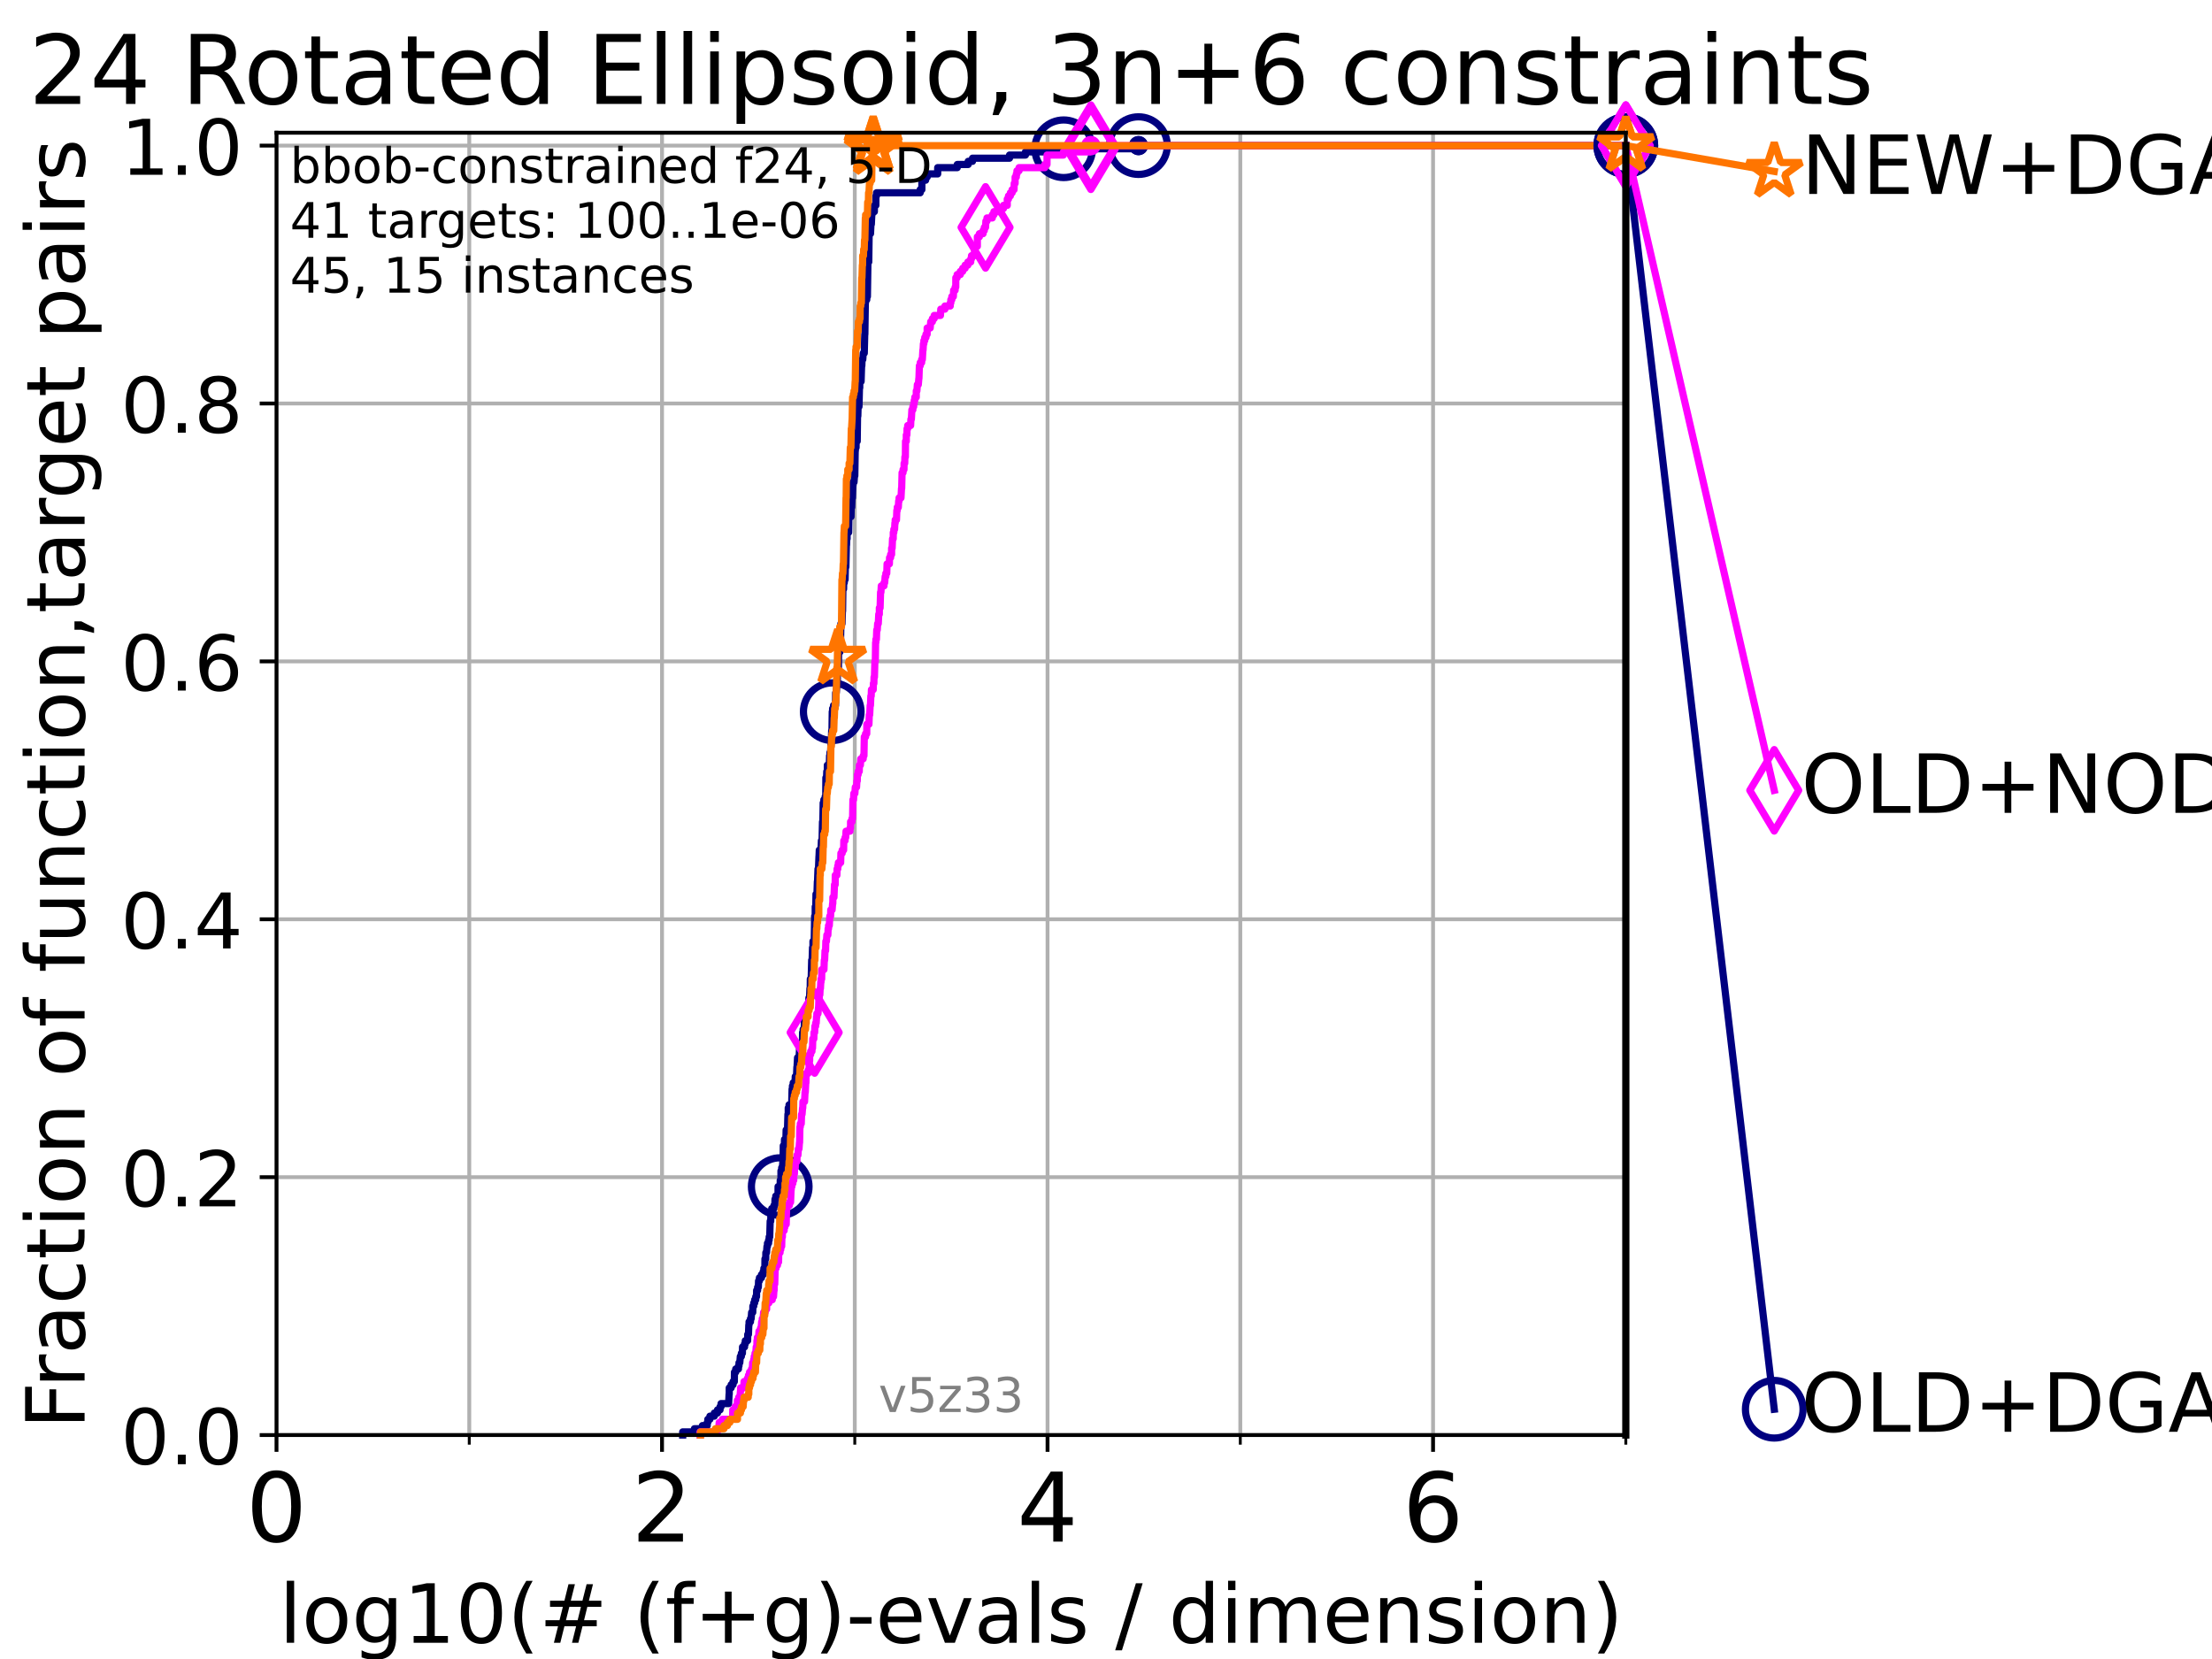 <?xml version="1.0" encoding="utf-8" standalone="no"?>
<!DOCTYPE svg PUBLIC "-//W3C//DTD SVG 1.1//EN"
  "http://www.w3.org/Graphics/SVG/1.1/DTD/svg11.dtd">
<!-- Created with matplotlib (https://matplotlib.org/) -->
<svg height="345.6pt" version="1.1" viewBox="0 0 460.8 345.6" width="460.8pt" xmlns="http://www.w3.org/2000/svg" xmlns:xlink="http://www.w3.org/1999/xlink">
 <defs>
  <style type="text/css">*{stroke-linecap:butt;stroke-linejoin:round;}</style>
 </defs>
 <g id="figure_1">
  <g id="patch_1">
   <path d="M 0 345.6 
L 460.8 345.6 
L 460.8 0 
L 0 0 
z
" style="fill:#ffffff;"/>
  </g>
  <g id="axes_1">
   <g id="patch_2">
    <path d="M 57.6 298.944 
L 338.688 298.944 
L 338.688 27.648 
L 57.6 27.648 
z
" style="fill:#ffffff;"/>
   </g>
   <g id="matplotlib.axis_1">
    <g id="xtick_1">
     <g id="line2d_1">
      <path clip-path="url(#p454327a035)" d="M 57.6 298.944 
L 57.6 27.648 
" style="fill:none;stroke:#b0b0b0;stroke-linecap:square;stroke-width:0.8;"/>
     </g>
     <g id="line2d_2">
      <defs>
       <path d="M 0 0 
L 0 3.5 
" id="mc43f4d0c35" style="stroke:#000000;stroke-width:0.8;"/>
      </defs>
      <g>
       <use style="stroke:#000000;stroke-width:0.8;" x="57.6" xlink:href="#mc43f4d0c35" y="298.944"/>
      </g>
     </g>
     <g id="text_1">
      <!-- 0 -->
      <g transform="translate(51.237 321.141)scale(0.2 -0.2)">
       <defs>
        <path d="M 31.781 66.406 
Q 24.172 66.406 20.328 58.906 
Q 16.5 51.422 16.5 36.375 
Q 16.5 21.391 20.328 13.891 
Q 24.172 6.391 31.781 6.391 
Q 39.453 6.391 43.281 13.891 
Q 47.125 21.391 47.125 36.375 
Q 47.125 51.422 43.281 58.906 
Q 39.453 66.406 31.781 66.406 
z
M 31.781 74.219 
Q 44.047 74.219 50.516 64.516 
Q 56.984 54.828 56.984 36.375 
Q 56.984 17.969 50.516 8.266 
Q 44.047 -1.422 31.781 -1.422 
Q 19.531 -1.422 13.062 8.266 
Q 6.594 17.969 6.594 36.375 
Q 6.594 54.828 13.062 64.516 
Q 19.531 74.219 31.781 74.219 
z
" id="DejaVuSans-48"/>
       </defs>
       <use xlink:href="#DejaVuSans-48"/>
      </g>
     </g>
    </g>
    <g id="xtick_2">
     <g id="line2d_3">
      <path clip-path="url(#p454327a035)" d="M 137.911 298.944 
L 137.911 27.648 
" style="fill:none;stroke:#b0b0b0;stroke-linecap:square;stroke-width:0.8;"/>
     </g>
     <g id="line2d_4">
      <g>
       <use style="stroke:#000000;stroke-width:0.8;" x="137.911" xlink:href="#mc43f4d0c35" y="298.944"/>
      </g>
     </g>
     <g id="text_2">
      <!-- 2 -->
      <g transform="translate(131.548 321.141)scale(0.2 -0.2)">
       <defs>
        <path d="M 19.188 8.297 
L 53.609 8.297 
L 53.609 0 
L 7.328 0 
L 7.328 8.297 
Q 12.938 14.109 22.625 23.891 
Q 32.328 33.688 34.812 36.531 
Q 39.547 41.844 41.422 45.531 
Q 43.312 49.219 43.312 52.781 
Q 43.312 58.594 39.234 62.25 
Q 35.156 65.922 28.609 65.922 
Q 23.969 65.922 18.812 64.312 
Q 13.672 62.703 7.812 59.422 
L 7.812 69.391 
Q 13.766 71.781 18.938 73 
Q 24.125 74.219 28.422 74.219 
Q 39.75 74.219 46.484 68.547 
Q 53.219 62.891 53.219 53.422 
Q 53.219 48.922 51.531 44.891 
Q 49.859 40.875 45.406 35.406 
Q 44.188 33.984 37.641 27.219 
Q 31.109 20.453 19.188 8.297 
z
" id="DejaVuSans-50"/>
       </defs>
       <use xlink:href="#DejaVuSans-50"/>
      </g>
     </g>
    </g>
    <g id="xtick_3">
     <g id="line2d_5">
      <path clip-path="url(#p454327a035)" d="M 218.222 298.944 
L 218.222 27.648 
" style="fill:none;stroke:#b0b0b0;stroke-linecap:square;stroke-width:0.8;"/>
     </g>
     <g id="line2d_6">
      <g>
       <use style="stroke:#000000;stroke-width:0.8;" x="218.222" xlink:href="#mc43f4d0c35" y="298.944"/>
      </g>
     </g>
     <g id="text_3">
      <!-- 4 -->
      <g transform="translate(211.859 321.141)scale(0.2 -0.2)">
       <defs>
        <path d="M 37.797 64.312 
L 12.891 25.391 
L 37.797 25.391 
z
M 35.203 72.906 
L 47.609 72.906 
L 47.609 25.391 
L 58.016 25.391 
L 58.016 17.188 
L 47.609 17.188 
L 47.609 0 
L 37.797 0 
L 37.797 17.188 
L 4.891 17.188 
L 4.891 26.703 
z
" id="DejaVuSans-52"/>
       </defs>
       <use xlink:href="#DejaVuSans-52"/>
      </g>
     </g>
    </g>
    <g id="xtick_4">
     <g id="line2d_7">
      <path clip-path="url(#p454327a035)" d="M 298.533 298.944 
L 298.533 27.648 
" style="fill:none;stroke:#b0b0b0;stroke-linecap:square;stroke-width:0.8;"/>
     </g>
     <g id="line2d_8">
      <g>
       <use style="stroke:#000000;stroke-width:0.8;" x="298.533" xlink:href="#mc43f4d0c35" y="298.944"/>
      </g>
     </g>
     <g id="text_4">
      <!-- 6 -->
      <g transform="translate(292.17 321.141)scale(0.2 -0.2)">
       <defs>
        <path d="M 33.016 40.375 
Q 26.375 40.375 22.484 35.828 
Q 18.609 31.297 18.609 23.391 
Q 18.609 15.531 22.484 10.953 
Q 26.375 6.391 33.016 6.391 
Q 39.656 6.391 43.531 10.953 
Q 47.406 15.531 47.406 23.391 
Q 47.406 31.297 43.531 35.828 
Q 39.656 40.375 33.016 40.375 
z
M 52.594 71.297 
L 52.594 62.312 
Q 48.875 64.062 45.094 64.984 
Q 41.312 65.922 37.594 65.922 
Q 27.828 65.922 22.672 59.328 
Q 17.531 52.734 16.797 39.406 
Q 19.672 43.656 24.016 45.922 
Q 28.375 48.188 33.594 48.188 
Q 44.578 48.188 50.953 41.516 
Q 57.328 34.859 57.328 23.391 
Q 57.328 12.156 50.688 5.359 
Q 44.047 -1.422 33.016 -1.422 
Q 20.359 -1.422 13.672 8.266 
Q 6.984 17.969 6.984 36.375 
Q 6.984 53.656 15.188 63.938 
Q 23.391 74.219 37.203 74.219 
Q 40.922 74.219 44.703 73.484 
Q 48.484 72.75 52.594 71.297 
z
" id="DejaVuSans-54"/>
       </defs>
       <use xlink:href="#DejaVuSans-54"/>
      </g>
     </g>
    </g>
    <g id="xtick_5">
     <g id="line2d_9">
      <path clip-path="url(#p454327a035)" d="M 97.755 298.944 
L 97.755 27.648 
" style="fill:none;stroke:#b0b0b0;stroke-linecap:square;stroke-width:0.8;"/>
     </g>
     <g id="line2d_10">
      <defs>
       <path d="M 0 0 
L 0 2 
" id="m413f24946d" style="stroke:#000000;stroke-width:0.6;"/>
      </defs>
      <g>
       <use style="stroke:#000000;stroke-width:0.6;" x="97.755" xlink:href="#m413f24946d" y="298.944"/>
      </g>
     </g>
    </g>
    <g id="xtick_6">
     <g id="line2d_11">
      <path clip-path="url(#p454327a035)" d="M 178.066 298.944 
L 178.066 27.648 
" style="fill:none;stroke:#b0b0b0;stroke-linecap:square;stroke-width:0.8;"/>
     </g>
     <g id="line2d_12">
      <g>
       <use style="stroke:#000000;stroke-width:0.6;" x="178.066" xlink:href="#m413f24946d" y="298.944"/>
      </g>
     </g>
    </g>
    <g id="xtick_7">
     <g id="line2d_13">
      <path clip-path="url(#p454327a035)" d="M 258.377 298.944 
L 258.377 27.648 
" style="fill:none;stroke:#b0b0b0;stroke-linecap:square;stroke-width:0.8;"/>
     </g>
     <g id="line2d_14">
      <g>
       <use style="stroke:#000000;stroke-width:0.6;" x="258.377" xlink:href="#m413f24946d" y="298.944"/>
      </g>
     </g>
    </g>
    <g id="xtick_8">
     <g id="line2d_15">
      <path clip-path="url(#p454327a035)" d="M 338.688 298.944 
L 338.688 27.648 
" style="fill:none;stroke:#b0b0b0;stroke-linecap:square;stroke-width:0.8;"/>
     </g>
     <g id="line2d_16">
      <g>
       <use style="stroke:#000000;stroke-width:0.6;" x="338.688" xlink:href="#m413f24946d" y="298.944"/>
      </g>
     </g>
    </g>
    <g id="text_5">
     <!-- log10(# (f+g)-evals / dimension) -->
     <g transform="translate(58.145 342.218)scale(0.17 -0.17)">
      <defs>
       <path d="M 9.422 75.984 
L 18.406 75.984 
L 18.406 0 
L 9.422 0 
z
" id="DejaVuSans-108"/>
       <path d="M 30.609 48.391 
Q 23.391 48.391 19.188 42.75 
Q 14.984 37.109 14.984 27.297 
Q 14.984 17.484 19.156 11.844 
Q 23.344 6.203 30.609 6.203 
Q 37.797 6.203 41.984 11.859 
Q 46.188 17.531 46.188 27.297 
Q 46.188 37.016 41.984 42.703 
Q 37.797 48.391 30.609 48.391 
z
M 30.609 56 
Q 42.328 56 49.016 48.375 
Q 55.719 40.766 55.719 27.297 
Q 55.719 13.875 49.016 6.219 
Q 42.328 -1.422 30.609 -1.422 
Q 18.844 -1.422 12.172 6.219 
Q 5.516 13.875 5.516 27.297 
Q 5.516 40.766 12.172 48.375 
Q 18.844 56 30.609 56 
z
" id="DejaVuSans-111"/>
       <path d="M 45.406 27.984 
Q 45.406 37.75 41.375 43.109 
Q 37.359 48.484 30.078 48.484 
Q 22.859 48.484 18.828 43.109 
Q 14.797 37.75 14.797 27.984 
Q 14.797 18.266 18.828 12.891 
Q 22.859 7.516 30.078 7.516 
Q 37.359 7.516 41.375 12.891 
Q 45.406 18.266 45.406 27.984 
z
M 54.391 6.781 
Q 54.391 -7.172 48.188 -13.984 
Q 42 -20.797 29.203 -20.797 
Q 24.469 -20.797 20.266 -20.094 
Q 16.062 -19.391 12.109 -17.922 
L 12.109 -9.188 
Q 16.062 -11.328 19.922 -12.344 
Q 23.781 -13.375 27.781 -13.375 
Q 36.625 -13.375 41.016 -8.766 
Q 45.406 -4.156 45.406 5.172 
L 45.406 9.625 
Q 42.625 4.781 38.281 2.391 
Q 33.938 0 27.875 0 
Q 17.828 0 11.672 7.656 
Q 5.516 15.328 5.516 27.984 
Q 5.516 40.672 11.672 48.328 
Q 17.828 56 27.875 56 
Q 33.938 56 38.281 53.609 
Q 42.625 51.219 45.406 46.391 
L 45.406 54.688 
L 54.391 54.688 
z
" id="DejaVuSans-103"/>
       <path d="M 12.406 8.297 
L 28.516 8.297 
L 28.516 63.922 
L 10.984 60.406 
L 10.984 69.391 
L 28.422 72.906 
L 38.281 72.906 
L 38.281 8.297 
L 54.391 8.297 
L 54.391 0 
L 12.406 0 
z
" id="DejaVuSans-49"/>
       <path d="M 31 75.875 
Q 24.469 64.656 21.281 53.656 
Q 18.109 42.672 18.109 31.391 
Q 18.109 20.125 21.312 9.062 
Q 24.516 -2 31 -13.188 
L 23.188 -13.188 
Q 15.875 -1.703 12.234 9.375 
Q 8.594 20.453 8.594 31.391 
Q 8.594 42.281 12.203 53.312 
Q 15.828 64.359 23.188 75.875 
z
" id="DejaVuSans-40"/>
       <path d="M 51.125 44 
L 36.922 44 
L 32.812 27.688 
L 47.125 27.688 
z
M 43.797 71.781 
L 38.719 51.516 
L 52.984 51.516 
L 58.109 71.781 
L 65.922 71.781 
L 60.891 51.516 
L 76.125 51.516 
L 76.125 44 
L 58.984 44 
L 54.984 27.688 
L 70.516 27.688 
L 70.516 20.219 
L 53.078 20.219 
L 48 0 
L 40.188 0 
L 45.219 20.219 
L 30.906 20.219 
L 25.875 0 
L 18.016 0 
L 23.094 20.219 
L 7.719 20.219 
L 7.719 27.688 
L 24.906 27.688 
L 29 44 
L 13.281 44 
L 13.281 51.516 
L 30.906 51.516 
L 35.891 71.781 
z
" id="DejaVuSans-35"/>
       <path id="DejaVuSans-32"/>
       <path d="M 37.109 75.984 
L 37.109 68.5 
L 28.516 68.5 
Q 23.688 68.5 21.797 66.547 
Q 19.922 64.594 19.922 59.516 
L 19.922 54.688 
L 34.719 54.688 
L 34.719 47.703 
L 19.922 47.703 
L 19.922 0 
L 10.891 0 
L 10.891 47.703 
L 2.297 47.703 
L 2.297 54.688 
L 10.891 54.688 
L 10.891 58.5 
Q 10.891 67.625 15.141 71.797 
Q 19.391 75.984 28.609 75.984 
z
" id="DejaVuSans-102"/>
       <path d="M 46 62.703 
L 46 35.5 
L 73.188 35.5 
L 73.188 27.203 
L 46 27.203 
L 46 0 
L 37.797 0 
L 37.797 27.203 
L 10.594 27.203 
L 10.594 35.5 
L 37.797 35.5 
L 37.797 62.703 
z
" id="DejaVuSans-43"/>
       <path d="M 8.016 75.875 
L 15.828 75.875 
Q 23.141 64.359 26.781 53.312 
Q 30.422 42.281 30.422 31.391 
Q 30.422 20.453 26.781 9.375 
Q 23.141 -1.703 15.828 -13.188 
L 8.016 -13.188 
Q 14.5 -2 17.703 9.062 
Q 20.906 20.125 20.906 31.391 
Q 20.906 42.672 17.703 53.656 
Q 14.5 64.656 8.016 75.875 
z
" id="DejaVuSans-41"/>
       <path d="M 4.891 31.391 
L 31.203 31.391 
L 31.203 23.391 
L 4.891 23.391 
z
" id="DejaVuSans-45"/>
       <path d="M 56.203 29.594 
L 56.203 25.203 
L 14.891 25.203 
Q 15.484 15.922 20.484 11.062 
Q 25.484 6.203 34.422 6.203 
Q 39.594 6.203 44.453 7.469 
Q 49.312 8.734 54.109 11.281 
L 54.109 2.781 
Q 49.266 0.734 44.188 -0.344 
Q 39.109 -1.422 33.891 -1.422 
Q 20.797 -1.422 13.156 6.188 
Q 5.516 13.812 5.516 26.812 
Q 5.516 40.234 12.766 48.109 
Q 20.016 56 32.328 56 
Q 43.359 56 49.781 48.891 
Q 56.203 41.797 56.203 29.594 
z
M 47.219 32.234 
Q 47.125 39.594 43.094 43.984 
Q 39.062 48.391 32.422 48.391 
Q 24.906 48.391 20.391 44.141 
Q 15.875 39.891 15.188 32.172 
z
" id="DejaVuSans-101"/>
       <path d="M 2.984 54.688 
L 12.5 54.688 
L 29.594 8.797 
L 46.688 54.688 
L 56.203 54.688 
L 35.688 0 
L 23.484 0 
z
" id="DejaVuSans-118"/>
       <path d="M 34.281 27.484 
Q 23.391 27.484 19.188 25 
Q 14.984 22.516 14.984 16.5 
Q 14.984 11.719 18.141 8.906 
Q 21.297 6.109 26.703 6.109 
Q 34.188 6.109 38.703 11.406 
Q 43.219 16.703 43.219 25.484 
L 43.219 27.484 
z
M 52.203 31.203 
L 52.203 0 
L 43.219 0 
L 43.219 8.297 
Q 40.141 3.328 35.547 0.953 
Q 30.953 -1.422 24.312 -1.422 
Q 15.922 -1.422 10.953 3.297 
Q 6 8.016 6 15.922 
Q 6 25.141 12.172 29.828 
Q 18.359 34.516 30.609 34.516 
L 43.219 34.516 
L 43.219 35.406 
Q 43.219 41.609 39.141 45 
Q 35.062 48.391 27.688 48.391 
Q 23 48.391 18.547 47.266 
Q 14.109 46.141 10.016 43.891 
L 10.016 52.203 
Q 14.938 54.109 19.578 55.047 
Q 24.219 56 28.609 56 
Q 40.484 56 46.344 49.844 
Q 52.203 43.703 52.203 31.203 
z
" id="DejaVuSans-97"/>
       <path d="M 44.281 53.078 
L 44.281 44.578 
Q 40.484 46.531 36.375 47.5 
Q 32.281 48.484 27.875 48.484 
Q 21.188 48.484 17.844 46.438 
Q 14.5 44.391 14.5 40.281 
Q 14.5 37.156 16.891 35.375 
Q 19.281 33.594 26.516 31.984 
L 29.594 31.297 
Q 39.156 29.25 43.188 25.516 
Q 47.219 21.781 47.219 15.094 
Q 47.219 7.469 41.188 3.016 
Q 35.156 -1.422 24.609 -1.422 
Q 20.219 -1.422 15.453 -0.562 
Q 10.688 0.297 5.422 2 
L 5.422 11.281 
Q 10.406 8.688 15.234 7.391 
Q 20.062 6.109 24.812 6.109 
Q 31.156 6.109 34.562 8.281 
Q 37.984 10.453 37.984 14.406 
Q 37.984 18.062 35.516 20.016 
Q 33.062 21.969 24.703 23.781 
L 21.578 24.516 
Q 13.234 26.266 9.516 29.906 
Q 5.812 33.547 5.812 39.891 
Q 5.812 47.609 11.281 51.797 
Q 16.75 56 26.812 56 
Q 31.781 56 36.172 55.266 
Q 40.578 54.547 44.281 53.078 
z
" id="DejaVuSans-115"/>
       <path d="M 25.391 72.906 
L 33.688 72.906 
L 8.297 -9.281 
L 0 -9.281 
z
" id="DejaVuSans-47"/>
       <path d="M 45.406 46.391 
L 45.406 75.984 
L 54.391 75.984 
L 54.391 0 
L 45.406 0 
L 45.406 8.203 
Q 42.578 3.328 38.25 0.953 
Q 33.938 -1.422 27.875 -1.422 
Q 17.969 -1.422 11.734 6.484 
Q 5.516 14.406 5.516 27.297 
Q 5.516 40.188 11.734 48.094 
Q 17.969 56 27.875 56 
Q 33.938 56 38.25 53.625 
Q 42.578 51.266 45.406 46.391 
z
M 14.797 27.297 
Q 14.797 17.391 18.875 11.75 
Q 22.953 6.109 30.078 6.109 
Q 37.203 6.109 41.297 11.75 
Q 45.406 17.391 45.406 27.297 
Q 45.406 37.203 41.297 42.844 
Q 37.203 48.484 30.078 48.484 
Q 22.953 48.484 18.875 42.844 
Q 14.797 37.203 14.797 27.297 
z
" id="DejaVuSans-100"/>
       <path d="M 9.422 54.688 
L 18.406 54.688 
L 18.406 0 
L 9.422 0 
z
M 9.422 75.984 
L 18.406 75.984 
L 18.406 64.594 
L 9.422 64.594 
z
" id="DejaVuSans-105"/>
       <path d="M 52 44.188 
Q 55.375 50.25 60.062 53.125 
Q 64.75 56 71.094 56 
Q 79.641 56 84.281 50.016 
Q 88.922 44.047 88.922 33.016 
L 88.922 0 
L 79.891 0 
L 79.891 32.719 
Q 79.891 40.578 77.094 44.375 
Q 74.312 48.188 68.609 48.188 
Q 61.625 48.188 57.562 43.547 
Q 53.516 38.922 53.516 30.906 
L 53.516 0 
L 44.484 0 
L 44.484 32.719 
Q 44.484 40.625 41.703 44.406 
Q 38.922 48.188 33.109 48.188 
Q 26.219 48.188 22.156 43.531 
Q 18.109 38.875 18.109 30.906 
L 18.109 0 
L 9.078 0 
L 9.078 54.688 
L 18.109 54.688 
L 18.109 46.188 
Q 21.188 51.219 25.484 53.609 
Q 29.781 56 35.688 56 
Q 41.656 56 45.828 52.969 
Q 50 49.953 52 44.188 
z
" id="DejaVuSans-109"/>
       <path d="M 54.891 33.016 
L 54.891 0 
L 45.906 0 
L 45.906 32.719 
Q 45.906 40.484 42.875 44.328 
Q 39.844 48.188 33.797 48.188 
Q 26.516 48.188 22.312 43.547 
Q 18.109 38.922 18.109 30.906 
L 18.109 0 
L 9.078 0 
L 9.078 54.688 
L 18.109 54.688 
L 18.109 46.188 
Q 21.344 51.125 25.703 53.562 
Q 30.078 56 35.797 56 
Q 45.219 56 50.047 50.172 
Q 54.891 44.344 54.891 33.016 
z
" id="DejaVuSans-110"/>
      </defs>
      <use xlink:href="#DejaVuSans-108"/>
      <use x="27.783" xlink:href="#DejaVuSans-111"/>
      <use x="88.965" xlink:href="#DejaVuSans-103"/>
      <use x="152.441" xlink:href="#DejaVuSans-49"/>
      <use x="216.064" xlink:href="#DejaVuSans-48"/>
      <use x="279.688" xlink:href="#DejaVuSans-40"/>
      <use x="318.701" xlink:href="#DejaVuSans-35"/>
      <use x="402.49" xlink:href="#DejaVuSans-32"/>
      <use x="434.277" xlink:href="#DejaVuSans-40"/>
      <use x="473.291" xlink:href="#DejaVuSans-102"/>
      <use x="508.496" xlink:href="#DejaVuSans-43"/>
      <use x="592.285" xlink:href="#DejaVuSans-103"/>
      <use x="655.762" xlink:href="#DejaVuSans-41"/>
      <use x="694.775" xlink:href="#DejaVuSans-45"/>
      <use x="730.859" xlink:href="#DejaVuSans-101"/>
      <use x="792.383" xlink:href="#DejaVuSans-118"/>
      <use x="851.562" xlink:href="#DejaVuSans-97"/>
      <use x="912.842" xlink:href="#DejaVuSans-108"/>
      <use x="940.625" xlink:href="#DejaVuSans-115"/>
      <use x="992.725" xlink:href="#DejaVuSans-32"/>
      <use x="1024.512" xlink:href="#DejaVuSans-47"/>
      <use x="1058.203" xlink:href="#DejaVuSans-32"/>
      <use x="1089.99" xlink:href="#DejaVuSans-100"/>
      <use x="1153.467" xlink:href="#DejaVuSans-105"/>
      <use x="1181.25" xlink:href="#DejaVuSans-109"/>
      <use x="1278.662" xlink:href="#DejaVuSans-101"/>
      <use x="1340.186" xlink:href="#DejaVuSans-110"/>
      <use x="1403.564" xlink:href="#DejaVuSans-115"/>
      <use x="1455.664" xlink:href="#DejaVuSans-105"/>
      <use x="1483.447" xlink:href="#DejaVuSans-111"/>
      <use x="1544.629" xlink:href="#DejaVuSans-110"/>
      <use x="1608.008" xlink:href="#DejaVuSans-41"/>
     </g>
    </g>
   </g>
   <g id="matplotlib.axis_2">
    <g id="ytick_1">
     <g id="line2d_17">
      <path clip-path="url(#p454327a035)" d="M 57.6 298.944 
L 338.688 298.944 
" style="fill:none;stroke:#b0b0b0;stroke-linecap:square;stroke-width:0.8;"/>
     </g>
     <g id="line2d_18">
      <defs>
       <path d="M 0 0 
L -3.5 0 
" id="mfb58690a24" style="stroke:#000000;stroke-width:0.8;"/>
      </defs>
      <g>
       <use style="stroke:#000000;stroke-width:0.8;" x="57.6" xlink:href="#mfb58690a24" y="298.944"/>
      </g>
     </g>
     <g id="text_6">
      <!-- 0.0 -->
      <g transform="translate(25.155 305.023)scale(0.16 -0.16)">
       <defs>
        <path d="M 10.688 12.406 
L 21 12.406 
L 21 0 
L 10.688 0 
z
" id="DejaVuSans-46"/>
       </defs>
       <use xlink:href="#DejaVuSans-48"/>
       <use x="63.623" xlink:href="#DejaVuSans-46"/>
       <use x="95.41" xlink:href="#DejaVuSans-48"/>
      </g>
     </g>
    </g>
    <g id="ytick_2">
     <g id="line2d_19">
      <path clip-path="url(#p454327a035)" d="M 57.6 245.222 
L 338.688 245.222 
" style="fill:none;stroke:#b0b0b0;stroke-linecap:square;stroke-width:0.8;"/>
     </g>
     <g id="line2d_20">
      <g>
       <use style="stroke:#000000;stroke-width:0.8;" x="57.6" xlink:href="#mfb58690a24" y="245.222"/>
      </g>
     </g>
     <g id="text_7">
      <!-- 0.2 -->
      <g transform="translate(25.155 251.301)scale(0.16 -0.16)">
       <use xlink:href="#DejaVuSans-48"/>
       <use x="63.623" xlink:href="#DejaVuSans-46"/>
       <use x="95.41" xlink:href="#DejaVuSans-50"/>
      </g>
     </g>
    </g>
    <g id="ytick_3">
     <g id="line2d_21">
      <path clip-path="url(#p454327a035)" d="M 57.6 191.5 
L 338.688 191.5 
" style="fill:none;stroke:#b0b0b0;stroke-linecap:square;stroke-width:0.8;"/>
     </g>
     <g id="line2d_22">
      <g>
       <use style="stroke:#000000;stroke-width:0.8;" x="57.6" xlink:href="#mfb58690a24" y="191.5"/>
      </g>
     </g>
     <g id="text_8">
      <!-- 0.4 -->
      <g transform="translate(25.155 197.579)scale(0.16 -0.16)">
       <use xlink:href="#DejaVuSans-48"/>
       <use x="63.623" xlink:href="#DejaVuSans-46"/>
       <use x="95.41" xlink:href="#DejaVuSans-52"/>
      </g>
     </g>
    </g>
    <g id="ytick_4">
     <g id="line2d_23">
      <path clip-path="url(#p454327a035)" d="M 57.6 137.778 
L 338.688 137.778 
" style="fill:none;stroke:#b0b0b0;stroke-linecap:square;stroke-width:0.8;"/>
     </g>
     <g id="line2d_24">
      <g>
       <use style="stroke:#000000;stroke-width:0.8;" x="57.6" xlink:href="#mfb58690a24" y="137.778"/>
      </g>
     </g>
     <g id="text_9">
      <!-- 0.6 -->
      <g transform="translate(25.155 143.857)scale(0.16 -0.16)">
       <use xlink:href="#DejaVuSans-48"/>
       <use x="63.623" xlink:href="#DejaVuSans-46"/>
       <use x="95.41" xlink:href="#DejaVuSans-54"/>
      </g>
     </g>
    </g>
    <g id="ytick_5">
     <g id="line2d_25">
      <path clip-path="url(#p454327a035)" d="M 57.6 84.056 
L 338.688 84.056 
" style="fill:none;stroke:#b0b0b0;stroke-linecap:square;stroke-width:0.8;"/>
     </g>
     <g id="line2d_26">
      <g>
       <use style="stroke:#000000;stroke-width:0.8;" x="57.6" xlink:href="#mfb58690a24" y="84.056"/>
      </g>
     </g>
     <g id="text_10">
      <!-- 0.8 -->
      <g transform="translate(25.155 90.135)scale(0.16 -0.16)">
       <defs>
        <path d="M 31.781 34.625 
Q 24.75 34.625 20.719 30.859 
Q 16.703 27.094 16.703 20.516 
Q 16.703 13.922 20.719 10.156 
Q 24.75 6.391 31.781 6.391 
Q 38.812 6.391 42.859 10.172 
Q 46.922 13.969 46.922 20.516 
Q 46.922 27.094 42.891 30.859 
Q 38.875 34.625 31.781 34.625 
z
M 21.922 38.812 
Q 15.578 40.375 12.031 44.719 
Q 8.5 49.078 8.5 55.328 
Q 8.5 64.062 14.719 69.141 
Q 20.953 74.219 31.781 74.219 
Q 42.672 74.219 48.875 69.141 
Q 55.078 64.062 55.078 55.328 
Q 55.078 49.078 51.531 44.719 
Q 48 40.375 41.703 38.812 
Q 48.828 37.156 52.797 32.312 
Q 56.781 27.484 56.781 20.516 
Q 56.781 9.906 50.312 4.234 
Q 43.844 -1.422 31.781 -1.422 
Q 19.734 -1.422 13.25 4.234 
Q 6.781 9.906 6.781 20.516 
Q 6.781 27.484 10.781 32.312 
Q 14.797 37.156 21.922 38.812 
z
M 18.312 54.391 
Q 18.312 48.734 21.844 45.562 
Q 25.391 42.391 31.781 42.391 
Q 38.141 42.391 41.719 45.562 
Q 45.312 48.734 45.312 54.391 
Q 45.312 60.062 41.719 63.234 
Q 38.141 66.406 31.781 66.406 
Q 25.391 66.406 21.844 63.234 
Q 18.312 60.062 18.312 54.391 
z
" id="DejaVuSans-56"/>
       </defs>
       <use xlink:href="#DejaVuSans-48"/>
       <use x="63.623" xlink:href="#DejaVuSans-46"/>
       <use x="95.41" xlink:href="#DejaVuSans-56"/>
      </g>
     </g>
    </g>
    <g id="ytick_6">
     <g id="line2d_27">
      <path clip-path="url(#p454327a035)" d="M 57.6 30.334 
L 338.688 30.334 
" style="fill:none;stroke:#b0b0b0;stroke-linecap:square;stroke-width:0.8;"/>
     </g>
     <g id="line2d_28">
      <g>
       <use style="stroke:#000000;stroke-width:0.8;" x="57.6" xlink:href="#mfb58690a24" y="30.334"/>
      </g>
     </g>
     <g id="text_11">
      <!-- 1.0 -->
      <g transform="translate(25.155 36.413)scale(0.16 -0.16)">
       <use xlink:href="#DejaVuSans-49"/>
       <use x="63.623" xlink:href="#DejaVuSans-46"/>
       <use x="95.41" xlink:href="#DejaVuSans-48"/>
      </g>
     </g>
    </g>
    <g id="text_12">
     <!-- Fraction of function,target pairs -->
     <g transform="translate(17.62 297.681)rotate(-90)scale(0.17 -0.17)">
      <defs>
       <path d="M 9.812 72.906 
L 51.703 72.906 
L 51.703 64.594 
L 19.672 64.594 
L 19.672 43.109 
L 48.578 43.109 
L 48.578 34.812 
L 19.672 34.812 
L 19.672 0 
L 9.812 0 
z
" id="DejaVuSans-70"/>
       <path d="M 41.109 46.297 
Q 39.594 47.172 37.812 47.578 
Q 36.031 48 33.891 48 
Q 26.266 48 22.188 43.047 
Q 18.109 38.094 18.109 28.812 
L 18.109 0 
L 9.078 0 
L 9.078 54.688 
L 18.109 54.688 
L 18.109 46.188 
Q 20.953 51.172 25.484 53.578 
Q 30.031 56 36.531 56 
Q 37.453 56 38.578 55.875 
Q 39.703 55.766 41.062 55.516 
z
" id="DejaVuSans-114"/>
       <path d="M 48.781 52.594 
L 48.781 44.188 
Q 44.969 46.297 41.141 47.344 
Q 37.312 48.391 33.406 48.391 
Q 24.656 48.391 19.812 42.844 
Q 14.984 37.312 14.984 27.297 
Q 14.984 17.281 19.812 11.734 
Q 24.656 6.203 33.406 6.203 
Q 37.312 6.203 41.141 7.25 
Q 44.969 8.297 48.781 10.406 
L 48.781 2.094 
Q 45.016 0.344 40.984 -0.531 
Q 36.969 -1.422 32.422 -1.422 
Q 20.062 -1.422 12.781 6.344 
Q 5.516 14.109 5.516 27.297 
Q 5.516 40.672 12.859 48.328 
Q 20.219 56 33.016 56 
Q 37.156 56 41.109 55.141 
Q 45.062 54.297 48.781 52.594 
z
" id="DejaVuSans-99"/>
       <path d="M 18.312 70.219 
L 18.312 54.688 
L 36.812 54.688 
L 36.812 47.703 
L 18.312 47.703 
L 18.312 18.016 
Q 18.312 11.328 20.141 9.422 
Q 21.969 7.516 27.594 7.516 
L 36.812 7.516 
L 36.812 0 
L 27.594 0 
Q 17.188 0 13.234 3.875 
Q 9.281 7.766 9.281 18.016 
L 9.281 47.703 
L 2.688 47.703 
L 2.688 54.688 
L 9.281 54.688 
L 9.281 70.219 
z
" id="DejaVuSans-116"/>
       <path d="M 8.5 21.578 
L 8.5 54.688 
L 17.484 54.688 
L 17.484 21.922 
Q 17.484 14.156 20.5 10.266 
Q 23.531 6.391 29.594 6.391 
Q 36.859 6.391 41.078 11.031 
Q 45.312 15.672 45.312 23.688 
L 45.312 54.688 
L 54.297 54.688 
L 54.297 0 
L 45.312 0 
L 45.312 8.406 
Q 42.047 3.422 37.719 1 
Q 33.406 -1.422 27.688 -1.422 
Q 18.266 -1.422 13.375 4.438 
Q 8.5 10.297 8.5 21.578 
z
M 31.109 56 
z
" id="DejaVuSans-117"/>
       <path d="M 11.719 12.406 
L 22.016 12.406 
L 22.016 4 
L 14.016 -11.625 
L 7.719 -11.625 
L 11.719 4 
z
" id="DejaVuSans-44"/>
       <path d="M 18.109 8.203 
L 18.109 -20.797 
L 9.078 -20.797 
L 9.078 54.688 
L 18.109 54.688 
L 18.109 46.391 
Q 20.953 51.266 25.266 53.625 
Q 29.594 56 35.594 56 
Q 45.562 56 51.781 48.094 
Q 58.016 40.188 58.016 27.297 
Q 58.016 14.406 51.781 6.484 
Q 45.562 -1.422 35.594 -1.422 
Q 29.594 -1.422 25.266 0.953 
Q 20.953 3.328 18.109 8.203 
z
M 48.688 27.297 
Q 48.688 37.203 44.609 42.844 
Q 40.531 48.484 33.406 48.484 
Q 26.266 48.484 22.188 42.844 
Q 18.109 37.203 18.109 27.297 
Q 18.109 17.391 22.188 11.75 
Q 26.266 6.109 33.406 6.109 
Q 40.531 6.109 44.609 11.75 
Q 48.688 17.391 48.688 27.297 
z
" id="DejaVuSans-112"/>
      </defs>
      <use xlink:href="#DejaVuSans-70"/>
      <use x="50.27" xlink:href="#DejaVuSans-114"/>
      <use x="91.383" xlink:href="#DejaVuSans-97"/>
      <use x="152.662" xlink:href="#DejaVuSans-99"/>
      <use x="207.643" xlink:href="#DejaVuSans-116"/>
      <use x="246.852" xlink:href="#DejaVuSans-105"/>
      <use x="274.635" xlink:href="#DejaVuSans-111"/>
      <use x="335.816" xlink:href="#DejaVuSans-110"/>
      <use x="399.195" xlink:href="#DejaVuSans-32"/>
      <use x="430.982" xlink:href="#DejaVuSans-111"/>
      <use x="492.164" xlink:href="#DejaVuSans-102"/>
      <use x="527.369" xlink:href="#DejaVuSans-32"/>
      <use x="559.156" xlink:href="#DejaVuSans-102"/>
      <use x="594.361" xlink:href="#DejaVuSans-117"/>
      <use x="657.74" xlink:href="#DejaVuSans-110"/>
      <use x="721.119" xlink:href="#DejaVuSans-99"/>
      <use x="776.1" xlink:href="#DejaVuSans-116"/>
      <use x="815.309" xlink:href="#DejaVuSans-105"/>
      <use x="843.092" xlink:href="#DejaVuSans-111"/>
      <use x="904.273" xlink:href="#DejaVuSans-110"/>
      <use x="967.652" xlink:href="#DejaVuSans-44"/>
      <use x="999.439" xlink:href="#DejaVuSans-116"/>
      <use x="1038.648" xlink:href="#DejaVuSans-97"/>
      <use x="1099.928" xlink:href="#DejaVuSans-114"/>
      <use x="1139.291" xlink:href="#DejaVuSans-103"/>
      <use x="1202.768" xlink:href="#DejaVuSans-101"/>
      <use x="1264.291" xlink:href="#DejaVuSans-116"/>
      <use x="1303.5" xlink:href="#DejaVuSans-32"/>
      <use x="1335.287" xlink:href="#DejaVuSans-112"/>
      <use x="1398.764" xlink:href="#DejaVuSans-97"/>
      <use x="1460.043" xlink:href="#DejaVuSans-105"/>
      <use x="1487.826" xlink:href="#DejaVuSans-114"/>
      <use x="1528.939" xlink:href="#DejaVuSans-115"/>
     </g>
    </g>
   </g>
   <g id="line2d_29">
    <defs>
     <path d="M 0 1.5 
C 0.398 1.5 0.779 1.342 1.061 1.061 
C 1.342 0.779 1.5 0.398 1.5 0 
C 1.5 -0.398 1.342 -0.779 1.061 -1.061 
C 0.779 -1.342 0.398 -1.5 0 -1.5 
C -0.398 -1.5 -0.779 -1.342 -1.061 -1.061 
C -1.342 -0.779 -1.5 -0.398 -1.5 0 
C -1.5 0.398 -1.342 0.779 -1.061 1.061 
C -0.779 1.342 -0.398 1.5 0 1.5 
z
" id="m6266b00dca" style="stroke:#000080;"/>
    </defs>
    <g>
     <use style="fill:#000080;stroke:#000080;" x="237.17" xlink:href="#m6266b00dca" y="30.334"/>
     <use style="fill:#000080;stroke:#000080;" x="237.17" xlink:href="#m6266b00dca" y="30.334"/>
    </g>
   </g>
   <g id="line2d_30">
    <path d="M 142.216 298.944 
L 142.216 298.289 
L 144.653 298.289 
L 144.653 297.634 
L 146.324 297.634 
L 146.324 296.979 
L 147.328 296.979 
L 147.328 296.323 
L 147.45 296.323 
L 147.45 295.668 
L 147.888 295.668 
L 147.888 295.013 
L 148.808 295.013 
L 148.808 294.358 
L 149.468 294.358 
L 149.468 293.703 
L 149.999 293.703 
L 149.999 293.048 
L 150.207 293.048 
L 150.207 292.393 
L 151.787 292.393 
L 151.882 290.427 
L 151.913 290.427 
L 151.913 289.117 
L 152.314 289.117 
L 152.314 288.462 
L 152.707 288.462 
L 152.707 287.807 
L 152.974 287.807 
L 153.003 285.841 
L 153.265 285.841 
L 153.265 285.186 
L 153.834 285.186 
L 153.834 284.531 
L 153.946 284.531 
L 153.946 283.876 
L 154.112 283.876 
L 154.222 282.565 
L 154.44 282.565 
L 154.44 281.91 
L 154.655 281.91 
L 154.681 280.6 
L 155.103 280.6 
L 155.103 279.945 
L 155.258 279.945 
L 155.258 279.29 
L 155.742 279.29 
L 155.767 277.979 
L 155.916 277.979 
L 155.991 276.014 
L 156.04 276.014 
L 156.04 275.359 
L 156.334 275.359 
L 156.334 274.704 
L 156.479 274.704 
L 156.575 273.393 
L 156.812 273.393 
L 156.836 272.083 
L 157.023 272.083 
L 157.023 271.428 
L 157.209 271.428 
L 157.209 270.773 
L 157.438 270.773 
L 157.438 270.118 
L 157.597 270.118 
L 157.619 268.807 
L 157.821 268.807 
L 157.821 268.152 
L 157.976 268.152 
L 158.02 266.842 
L 158.195 266.842 
L 158.195 266.187 
L 158.626 266.187 
L 158.626 265.532 
L 158.984 265.532 
L 158.984 264.876 
L 159.129 264.876 
L 159.129 264.221 
L 159.334 264.221 
L 159.355 262.256 
L 159.517 262.256 
L 159.538 260.946 
L 159.678 260.946 
L 159.778 259.635 
L 159.877 259.635 
L 159.877 258.98 
L 160.113 258.98 
L 160.113 258.325 
L 160.23 258.325 
L 160.23 257.67 
L 160.346 257.67 
L 160.442 254.394 
L 160.557 254.394 
L 160.595 252.429 
L 160.765 252.429 
L 160.765 251.773 
L 161.229 251.773 
L 161.229 251.118 
L 161.411 251.118 
L 161.447 249.808 
L 161.609 249.808 
L 161.609 249.153 
L 162.069 249.153 
L 162.087 247.187 
L 162.534 247.187 
L 162.534 245.877 
L 162.687 245.877 
L 162.687 243.912 
L 162.838 243.912 
L 162.838 243.257 
L 162.987 243.257 
L 163.087 241.946 
L 163.136 241.946 
L 163.169 238.671 
L 163.397 238.671 
L 163.429 237.36 
L 163.717 237.36 
L 163.765 235.395 
L 164.048 235.395 
L 164.141 232.119 
L 164.203 232.119 
L 164.203 230.809 
L 164.372 230.809 
L 164.372 230.154 
L 164.914 230.154 
L 165.003 226.878 
L 165.076 226.878 
L 165.076 226.223 
L 165.237 226.223 
L 165.237 225.568 
L 165.612 225.568 
L 165.669 224.257 
L 165.922 224.257 
L 166.006 222.292 
L 166.034 222.292 
L 166.145 220.326 
L 166.46 220.326 
L 166.568 218.361 
L 166.756 218.361 
L 166.756 217.706 
L 166.968 217.706 
L 166.968 217.051 
L 167.165 217.051 
L 167.191 215.085 
L 167.308 215.085 
L 167.308 214.43 
L 167.551 214.43 
L 167.577 211.154 
L 168.004 211.154 
L 168.066 209.844 
L 168.239 209.844 
L 168.239 209.189 
L 168.482 209.189 
L 168.506 207.879 
L 168.639 207.879 
L 168.722 205.913 
L 168.782 205.913 
L 168.806 203.948 
L 168.983 203.948 
L 169.088 200.017 
L 169.181 200.017 
L 169.262 197.396 
L 169.354 197.396 
L 169.354 196.086 
L 169.617 196.086 
L 169.707 190.845 
L 169.819 190.845 
L 169.831 188.879 
L 169.942 188.879 
L 169.987 186.259 
L 170.185 186.259 
L 170.272 183.638 
L 170.305 183.638 
L 170.403 181.018 
L 170.5 181.018 
L 170.607 178.397 
L 170.618 178.397 
L 170.671 177.087 
L 171.03 177.087 
L 171.113 175.121 
L 171.248 175.121 
L 171.341 171.191 
L 171.412 171.191 
L 171.484 167.26 
L 171.626 167.26 
L 171.626 166.604 
L 171.896 166.604 
L 171.896 165.949 
L 172.015 165.949 
L 172.044 162.018 
L 172.182 162.018 
L 172.231 160.708 
L 172.347 160.708 
L 172.347 159.398 
L 172.759 159.398 
L 172.815 157.432 
L 172.89 157.432 
L 172.89 156.777 
L 173.021 156.777 
L 173.124 154.812 
L 173.179 154.812 
L 173.253 152.191 
L 173.317 152.191 
L 173.372 148.26 
L 173.445 148.26 
L 173.445 147.605 
L 173.644 147.605 
L 173.644 146.95 
L 174.061 146.95 
L 174.079 144.33 
L 174.21 144.33 
L 174.305 143.019 
L 174.331 143.019 
L 174.331 141.709 
L 174.443 141.709 
L 174.443 139.088 
L 174.665 139.088 
L 174.699 135.813 
L 174.976 135.813 
L 175.001 133.192 
L 175.109 133.192 
L 175.175 129.916 
L 175.404 129.916 
L 175.493 127.296 
L 175.525 127.296 
L 175.589 122.71 
L 175.734 122.71 
L 175.758 121.399 
L 175.877 121.399 
L 175.877 120.744 
L 176.05 120.744 
L 176.112 118.124 
L 176.213 118.124 
L 176.322 113.538 
L 176.352 113.538 
L 176.391 112.227 
L 176.468 112.227 
L 176.468 110.917 
L 176.793 110.917 
L 176.846 107.641 
L 177.282 107.641 
L 177.325 105.676 
L 177.427 105.676 
L 177.492 103.71 
L 177.578 103.71 
L 177.664 101.09 
L 177.7 101.09 
L 177.7 100.435 
L 177.912 100.435 
L 178.003 99.124 
L 178.073 99.124 
L 178.157 93.883 
L 178.191 93.883 
L 178.191 93.228 
L 178.336 93.228 
L 178.343 91.918 
L 178.575 91.918 
L 178.643 86.677 
L 178.703 86.677 
L 178.757 84.711 
L 178.944 84.711 
L 179.043 80.78 
L 179.102 80.78 
L 179.102 79.47 
L 179.383 79.47 
L 179.486 76.194 
L 179.537 76.194 
L 179.582 74.884 
L 179.735 74.884 
L 179.823 73.574 
L 180.043 73.574 
L 180.142 69.643 
L 180.167 69.643 
L 180.265 63.091 
L 180.296 63.091 
L 180.296 62.436 
L 180.558 62.436 
L 180.558 61.781 
L 180.697 61.781 
L 180.804 54.575 
L 180.976 54.575 
L 181.059 48.678 
L 181.344 48.678 
L 181.442 46.713 
L 181.517 46.713 
L 181.614 44.747 
L 181.659 44.747 
L 181.659 44.092 
L 182.146 44.092 
L 182.146 42.782 
L 182.458 42.782 
L 182.458 40.816 
L 182.588 40.816 
L 182.588 40.161 
L 191.691 40.161 
L 191.691 39.506 
L 192.042 39.506 
L 192.042 37.541 
L 192.828 37.541 
L 192.828 36.886 
L 193.154 36.886 
L 193.154 36.23 
L 195.34 36.23 
L 195.34 34.92 
L 199.416 34.92 
L 199.416 34.265 
L 201.689 34.265 
L 201.689 33.61 
L 202.589 33.61 
L 202.589 32.955 
L 210.302 32.955 
L 210.302 32.3 
L 213.624 32.3 
L 213.624 31.644 
L 221.583 31.644 
L 221.583 30.989 
L 237.17 30.989 
L 237.17 30.334 
L 338.688 30.334 
L 338.688 30.334 
" style="fill:none;stroke:#000080;stroke-linecap:square;stroke-width:1.5;"/>
   </g>
   <g id="line2d_31">
    <defs>
     <path d="M 0 6 
C 1.591 6 3.117 5.368 4.243 4.243 
C 5.368 3.117 6 1.591 6 0 
C 6 -1.591 5.368 -3.117 4.243 -4.243 
C 3.117 -5.368 1.591 -6 0 -6 
C -1.591 -6 -3.117 -5.368 -4.243 -4.243 
C -5.368 -3.117 -6 -1.591 -6 0 
C -6 1.591 -5.368 3.117 -4.243 4.243 
C -3.117 5.368 -1.591 6 0 6 
z
" id="m6f7f64fb97" style="stroke:#000080;stroke-width:1.5;"/>
    </defs>
    <g>
     <use style="fill-opacity:0;stroke:#000080;stroke-width:1.5;" x="162.534" xlink:href="#m6f7f64fb97" y="247.187"/>
     <use style="fill-opacity:0;stroke:#000080;stroke-width:1.5;" x="173.372" xlink:href="#m6f7f64fb97" y="148.26"/>
     <use style="fill-opacity:0;stroke:#000080;stroke-width:1.5;" x="221.583" xlink:href="#m6f7f64fb97" y="30.989"/>
     <use style="fill-opacity:0;stroke:#000080;stroke-width:1.5;" x="237.17" xlink:href="#m6f7f64fb97" y="30.334"/>
     <use style="fill-opacity:0;stroke:#000080;stroke-width:1.5;" x="338.688" xlink:href="#m6f7f64fb97" y="30.334"/>
    </g>
   </g>
   <g id="line2d_32">
    <path style="fill:none;stroke:#000080;stroke-linecap:square;stroke-width:1.5;"/>
    <g/>
   </g>
   <g id="line2d_33">
    <defs>
     <path d="M 0 1.5 
C 0.398 1.5 0.779 1.342 1.061 1.061 
C 1.342 0.779 1.5 0.398 1.5 0 
C 1.5 -0.398 1.342 -0.779 1.061 -1.061 
C 0.779 -1.342 0.398 -1.5 0 -1.5 
C -0.398 -1.5 -0.779 -1.342 -1.061 -1.061 
C -1.342 -0.779 -1.5 -0.398 -1.5 0 
C -1.5 0.398 -1.342 0.779 -1.061 1.061 
C -0.779 1.342 -0.398 1.5 0 1.5 
z
" id="me7b245f6ac" style="stroke:#ff00ff;"/>
    </defs>
    <g>
     <use style="fill:#ff00ff;stroke:#ff00ff;" x="227.245" xlink:href="#me7b245f6ac" y="30.334"/>
     <use style="fill:#ff00ff;stroke:#ff00ff;" x="227.245" xlink:href="#me7b245f6ac" y="30.334"/>
    </g>
   </g>
   <g id="line2d_34">
    <path d="M 145.844 298.944 
L 145.844 298.289 
L 149.432 298.289 
L 149.432 297.634 
L 149.718 297.634 
L 149.824 296.323 
L 150.48 296.323 
L 150.48 295.668 
L 152.617 295.668 
L 152.647 293.703 
L 153.12 293.703 
L 153.12 293.048 
L 153.581 293.048 
L 153.609 291.737 
L 153.89 291.737 
L 153.89 291.082 
L 154.14 291.082 
L 154.249 289.772 
L 154.277 289.772 
L 154.277 289.117 
L 154.946 289.117 
L 154.998 287.807 
L 155.691 287.807 
L 155.691 287.151 
L 155.916 287.151 
L 155.916 286.496 
L 156.139 286.496 
L 156.139 285.841 
L 156.551 285.841 
L 156.551 285.186 
L 156.718 285.186 
L 156.789 283.876 
L 157 283.876 
L 157 283.22 
L 157.116 283.22 
L 157.116 282.565 
L 157.278 282.565 
L 157.278 281.91 
L 157.438 281.91 
L 157.529 280.6 
L 157.664 280.6 
L 157.687 279.29 
L 157.776 279.29 
L 157.776 278.634 
L 158.02 278.634 
L 158.108 277.324 
L 158.434 277.324 
L 158.434 276.669 
L 158.562 276.669 
L 158.668 275.359 
L 158.795 275.359 
L 158.795 274.704 
L 158.963 274.704 
L 159.067 273.393 
L 159.396 273.393 
L 159.396 272.738 
L 159.698 272.738 
L 159.718 271.428 
L 160.172 271.428 
L 160.172 270.773 
L 160.877 270.773 
L 160.877 270.118 
L 161.137 270.118 
L 161.229 268.807 
L 161.266 268.807 
L 161.266 267.497 
L 161.393 267.497 
L 161.484 264.221 
L 161.663 264.221 
L 161.663 263.566 
L 161.964 263.566 
L 161.964 262.911 
L 162.191 262.911 
L 162.226 260.946 
L 162.5 260.946 
L 162.5 260.29 
L 162.653 260.29 
L 162.653 259.635 
L 162.838 259.635 
L 162.888 257.67 
L 162.987 257.67 
L 163.004 256.36 
L 163.348 256.36 
L 163.348 255.704 
L 163.477 255.704 
L 163.477 255.049 
L 163.781 255.049 
L 163.86 251.773 
L 163.97 251.773 
L 163.97 251.118 
L 164.433 251.118 
L 164.433 250.463 
L 164.69 250.463 
L 164.795 247.843 
L 164.825 247.843 
L 164.825 247.187 
L 164.959 247.187 
L 164.959 246.532 
L 165.164 246.532 
L 165.164 245.877 
L 165.353 245.877 
L 165.353 244.567 
L 165.483 244.567 
L 165.54 243.257 
L 165.669 243.257 
L 165.697 241.946 
L 166.02 241.946 
L 166.034 240.636 
L 166.228 240.636 
L 166.31 239.326 
L 166.446 239.326 
L 166.541 238.015 
L 166.568 238.015 
L 166.635 234.74 
L 166.716 234.74 
L 166.716 234.085 
L 166.915 234.085 
L 166.981 232.119 
L 167.086 232.119 
L 167.191 230.809 
L 167.23 230.809 
L 167.269 229.499 
L 167.602 229.499 
L 167.704 227.533 
L 167.754 227.533 
L 167.855 225.568 
L 167.892 225.568 
L 167.93 223.602 
L 168.349 223.602 
L 168.349 222.947 
L 168.518 222.947 
L 168.615 220.982 
L 168.663 220.982 
L 168.663 219.671 
L 168.877 219.671 
L 168.877 219.016 
L 169.146 219.016 
L 169.146 218.361 
L 169.262 218.361 
L 169.32 216.396 
L 169.537 216.396 
L 169.571 215.085 
L 169.707 215.085 
L 169.752 213.775 
L 169.909 213.775 
L 169.909 213.12 
L 170.031 213.12 
L 170.108 211.81 
L 170.163 211.81 
L 170.163 211.154 
L 170.403 211.154 
L 170.511 209.844 
L 170.532 209.844 
L 170.597 207.879 
L 170.671 207.879 
L 170.671 207.224 
L 170.788 207.224 
L 170.852 205.913 
L 170.915 205.913 
L 170.978 204.603 
L 171.03 204.603 
L 171.03 203.948 
L 171.165 203.948 
L 171.196 201.982 
L 171.646 201.982 
L 171.716 200.017 
L 171.786 200.017 
L 171.866 198.052 
L 171.985 198.052 
L 172.034 196.086 
L 172.162 196.086 
L 172.25 194.776 
L 172.463 194.776 
L 172.511 193.465 
L 172.597 193.465 
L 172.597 192.81 
L 172.759 192.81 
L 172.862 190.845 
L 173.031 190.845 
L 173.059 189.535 
L 173.344 189.535 
L 173.445 188.224 
L 173.49 188.224 
L 173.508 186.914 
L 173.733 186.914 
L 173.84 184.293 
L 173.982 184.293 
L 174 182.328 
L 174.34 182.328 
L 174.374 181.018 
L 174.52 181.018 
L 174.52 180.363 
L 174.648 180.363 
L 174.648 179.707 
L 175.125 179.707 
L 175.175 177.742 
L 175.444 177.742 
L 175.444 177.087 
L 175.742 177.087 
L 175.781 175.121 
L 176.042 175.121 
L 176.042 174.466 
L 176.175 174.466 
L 176.244 173.156 
L 177.069 173.156 
L 177.069 172.501 
L 177.186 172.501 
L 177.186 171.191 
L 177.477 171.191 
L 177.477 170.535 
L 177.607 170.535 
L 177.678 166.604 
L 177.799 166.604 
L 177.863 165.294 
L 178.087 165.294 
L 178.171 163.984 
L 178.439 163.984 
L 178.507 162.674 
L 178.589 162.674 
L 178.609 161.363 
L 178.764 161.363 
L 178.764 160.708 
L 178.997 160.708 
L 179.03 159.398 
L 179.233 159.398 
L 179.311 158.088 
L 179.817 158.088 
L 179.817 157.432 
L 179.98 157.432 
L 180.049 153.502 
L 180.308 153.502 
L 180.308 152.846 
L 180.558 152.846 
L 180.576 150.881 
L 181.018 150.881 
L 181.088 148.916 
L 181.17 148.916 
L 181.269 146.95 
L 181.333 146.95 
L 181.414 144.985 
L 181.488 144.985 
L 181.534 143.674 
L 181.907 143.674 
L 181.941 142.364 
L 182.047 142.364 
L 182.075 141.054 
L 182.163 141.054 
L 182.251 137.778 
L 182.344 137.778 
L 182.404 133.847 
L 182.458 133.847 
L 182.458 133.192 
L 182.572 133.192 
L 182.642 131.227 
L 182.749 131.227 
L 182.829 129.916 
L 182.961 129.916 
L 183.061 127.951 
L 183.181 127.951 
L 183.181 126.641 
L 183.341 126.641 
L 183.439 123.365 
L 183.516 123.365 
L 183.587 122.055 
L 184.152 122.055 
L 184.152 121.399 
L 184.294 121.399 
L 184.396 120.089 
L 184.536 120.089 
L 184.536 119.434 
L 184.728 119.434 
L 184.794 117.469 
L 185.276 117.469 
L 185.309 116.158 
L 185.533 116.158 
L 185.533 115.503 
L 185.736 115.503 
L 185.736 114.193 
L 185.848 114.193 
L 185.933 112.227 
L 186.074 112.227 
L 186.088 110.917 
L 186.202 110.917 
L 186.202 110.262 
L 186.358 110.262 
L 186.423 108.952 
L 186.484 108.952 
L 186.484 108.296 
L 186.753 108.296 
L 186.825 106.331 
L 186.917 106.331 
L 186.917 105.676 
L 187.139 105.676 
L 187.209 104.366 
L 187.295 104.366 
L 187.295 103.71 
L 187.694 103.71 
L 187.798 101.745 
L 187.838 101.745 
L 187.917 98.469 
L 188.118 98.469 
L 188.118 97.814 
L 188.317 97.814 
L 188.336 96.504 
L 188.475 96.504 
L 188.502 95.194 
L 188.605 95.194 
L 188.636 91.918 
L 188.798 91.918 
L 188.798 90.608 
L 188.919 90.608 
L 188.956 89.297 
L 189.09 89.297 
L 189.09 88.642 
L 189.702 88.642 
L 189.759 87.332 
L 189.855 87.332 
L 189.961 85.366 
L 190.165 85.366 
L 190.165 84.711 
L 190.335 84.711 
L 190.335 84.056 
L 190.452 84.056 
L 190.452 83.401 
L 190.571 83.401 
L 190.571 82.746 
L 190.875 82.746 
L 190.878 81.435 
L 191.008 81.435 
L 191.101 80.125 
L 191.302 80.125 
L 191.412 78.815 
L 191.432 78.815 
L 191.525 76.194 
L 191.699 76.194 
L 191.699 75.539 
L 191.996 75.539 
L 191.996 74.884 
L 192.143 74.884 
L 192.252 72.919 
L 192.292 72.919 
L 192.363 71.608 
L 192.458 71.608 
L 192.458 70.953 
L 192.64 70.953 
L 192.64 70.298 
L 192.895 70.298 
L 192.895 69.643 
L 193.141 69.643 
L 193.141 68.333 
L 193.776 68.333 
L 193.883 67.022 
L 194.234 67.022 
L 194.234 66.367 
L 194.611 66.367 
L 194.611 65.712 
L 195.917 65.712 
L 195.98 64.402 
L 196.844 64.402 
L 196.844 63.747 
L 197.956 63.747 
L 197.956 63.091 
L 198.076 63.091 
L 198.076 62.436 
L 198.279 62.436 
L 198.279 61.781 
L 198.6 61.781 
L 198.658 60.471 
L 198.968 60.471 
L 198.968 59.816 
L 199.104 59.816 
L 199.114 57.85 
L 199.39 57.85 
L 199.39 57.195 
L 200.053 57.195 
L 200.053 56.54 
L 200.542 56.54 
L 200.542 55.885 
L 201.055 55.885 
L 201.055 55.23 
L 201.626 55.23 
L 201.626 54.575 
L 202.22 54.575 
L 202.22 53.919 
L 202.379 53.919 
L 202.379 53.264 
L 202.963 53.264 
L 203.052 51.299 
L 203.601 51.299 
L 203.601 49.333 
L 204.021 49.333 
L 204.021 48.678 
L 204.79 48.678 
L 204.79 48.023 
L 205.049 48.023 
L 205.049 47.368 
L 205.307 47.368 
L 205.375 46.058 
L 205.605 46.058 
L 205.605 45.402 
L 206.718 45.402 
L 206.718 44.747 
L 207.047 44.747 
L 207.047 44.092 
L 208.307 44.092 
L 208.307 43.437 
L 209.039 43.437 
L 209.039 42.782 
L 209.831 42.782 
L 209.831 41.472 
L 210.078 41.472 
L 210.078 40.816 
L 210.476 40.816 
L 210.476 40.161 
L 210.843 40.161 
L 210.843 39.506 
L 211.243 39.506 
L 211.278 38.196 
L 211.467 38.196 
L 211.467 36.886 
L 211.716 36.886 
L 211.716 36.23 
L 211.848 36.23 
L 211.848 35.575 
L 212.293 35.575 
L 212.293 34.92 
L 217.65 34.92 
L 217.65 34.265 
L 218.109 34.265 
L 218.118 32.3 
L 221.524 32.3 
L 221.524 31.644 
L 226.929 31.644 
L 226.929 30.989 
L 227.245 30.989 
L 227.245 30.334 
L 338.688 30.334 
L 338.688 30.334 
" style="fill:none;stroke:#ff00ff;stroke-linecap:square;stroke-width:1.5;"/>
   </g>
   <g id="line2d_35">
    <defs>
     <path d="M -0 8.485 
L 5.091 0 
L 0 -8.485 
L -5.091 -0 
z
" id="m4a5cab0ebb" style="stroke:#ff00ff;stroke-linejoin:miter;stroke-width:1.5;"/>
    </defs>
    <g>
     <use style="fill-opacity:0;stroke:#ff00ff;stroke-linejoin:miter;stroke-width:1.5;" x="169.707" xlink:href="#m4a5cab0ebb" y="215.085"/>
     <use style="fill-opacity:0;stroke:#ff00ff;stroke-linejoin:miter;stroke-width:1.5;" x="205.307" xlink:href="#m4a5cab0ebb" y="47.368"/>
     <use style="fill-opacity:0;stroke:#ff00ff;stroke-linejoin:miter;stroke-width:1.5;" x="227.245" xlink:href="#m4a5cab0ebb" y="30.989"/>
     <use style="fill-opacity:0;stroke:#ff00ff;stroke-linejoin:miter;stroke-width:1.5;" x="227.245" xlink:href="#m4a5cab0ebb" y="30.334"/>
     <use style="fill-opacity:0;stroke:#ff00ff;stroke-linejoin:miter;stroke-width:1.5;" x="338.688" xlink:href="#m4a5cab0ebb" y="30.334"/>
    </g>
   </g>
   <g id="line2d_36">
    <path style="fill:none;stroke:#ff00ff;stroke-linecap:square;stroke-width:1.5;"/>
    <g/>
   </g>
   <g id="line2d_37">
    <defs>
     <path d="M 0 1.5 
C 0.398 1.5 0.779 1.342 1.061 1.061 
C 1.342 0.779 1.5 0.398 1.5 0 
C 1.5 -0.398 1.342 -0.779 1.061 -1.061 
C 0.779 -1.342 0.398 -1.5 0 -1.5 
C -0.398 -1.5 -0.779 -1.342 -1.061 -1.061 
C -1.342 -0.779 -1.5 -0.398 -1.5 0 
C -1.5 0.398 -1.342 0.779 -1.061 1.061 
C -0.779 1.342 -0.398 1.5 0 1.5 
z
" id="m6be2abe43f" style="stroke:#ff7500;"/>
    </defs>
    <g>
     <use style="fill:#ff7500;stroke:#ff7500;" x="181.902" xlink:href="#m6be2abe43f" y="30.334"/>
     <use style="fill:#ff7500;stroke:#ff7500;" x="181.902" xlink:href="#m6be2abe43f" y="30.334"/>
    </g>
   </g>
   <g id="line2d_38">
    <path d="M 145.932 298.944 
L 145.932 298.289 
L 149.031 298.289 
L 149.031 297.634 
L 150.816 297.634 
L 150.816 296.979 
L 151.534 296.979 
L 151.534 296.323 
L 152.037 296.323 
L 152.037 295.668 
L 153.637 295.668 
L 153.637 294.358 
L 154.249 294.358 
L 154.249 293.703 
L 154.467 293.703 
L 154.467 293.048 
L 154.814 293.048 
L 154.893 291.737 
L 154.998 291.737 
L 154.998 291.082 
L 155.867 291.082 
L 155.867 290.427 
L 155.991 290.427 
L 155.991 289.117 
L 156.139 289.117 
L 156.139 288.462 
L 156.358 288.462 
L 156.358 287.807 
L 156.551 287.807 
L 156.551 287.151 
L 156.859 287.151 
L 156.859 286.496 
L 157 286.496 
L 157 285.841 
L 157.37 285.841 
L 157.438 283.876 
L 157.619 283.876 
L 157.687 281.91 
L 157.976 281.91 
L 157.976 281.255 
L 158.282 281.255 
L 158.304 279.945 
L 158.412 279.945 
L 158.412 278.634 
L 158.69 278.634 
L 158.69 277.979 
L 158.921 277.979 
L 159.005 276.669 
L 159.15 276.669 
L 159.17 274.048 
L 159.314 274.048 
L 159.396 271.428 
L 159.517 271.428 
L 159.618 269.462 
L 159.718 269.462 
L 159.718 268.807 
L 160.074 268.807 
L 160.133 267.497 
L 160.191 267.497 
L 160.191 266.842 
L 160.423 266.842 
L 160.423 264.221 
L 160.821 264.221 
L 160.821 263.566 
L 160.933 263.566 
L 160.933 262.911 
L 161.211 262.911 
L 161.302 261.601 
L 161.411 261.601 
L 161.411 260.946 
L 161.592 260.946 
L 161.592 260.29 
L 161.929 260.29 
L 162.017 258.325 
L 162.174 258.325 
L 162.226 257.015 
L 162.295 257.015 
L 162.381 255.704 
L 162.415 255.704 
L 162.432 253.739 
L 162.687 253.739 
L 162.737 251.773 
L 162.904 251.773 
L 162.987 249.808 
L 163.136 249.808 
L 163.136 249.153 
L 163.364 249.153 
L 163.429 247.843 
L 163.526 247.843 
L 163.526 246.532 
L 163.638 246.532 
L 163.654 245.222 
L 163.844 245.222 
L 163.844 244.567 
L 164.187 244.567 
L 164.249 243.257 
L 164.326 243.257 
L 164.372 241.946 
L 164.448 241.946 
L 164.524 239.326 
L 164.645 239.326 
L 164.69 236.705 
L 164.825 236.705 
L 164.914 232.774 
L 165.31 232.774 
L 165.353 228.843 
L 165.483 228.843 
L 165.483 228.188 
L 165.654 228.188 
L 165.654 227.533 
L 165.936 227.533 
L 165.936 226.878 
L 166.076 226.878 
L 166.076 226.223 
L 166.351 226.223 
L 166.446 224.257 
L 166.609 224.257 
L 166.662 222.292 
L 166.836 222.292 
L 166.836 221.637 
L 166.968 221.637 
L 167.047 219.671 
L 167.217 219.671 
L 167.308 217.051 
L 167.488 217.051 
L 167.59 214.43 
L 167.805 214.43 
L 167.892 213.12 
L 167.955 213.12 
L 167.955 211.81 
L 168.337 211.81 
L 168.337 210.499 
L 168.555 210.499 
L 168.555 209.844 
L 168.794 209.844 
L 168.888 207.224 
L 168.936 207.224 
L 168.936 205.913 
L 169.123 205.913 
L 169.146 203.948 
L 169.4 203.948 
L 169.458 202.638 
L 169.628 202.638 
L 169.651 200.017 
L 169.763 200.017 
L 169.808 197.396 
L 169.998 197.396 
L 170.086 193.465 
L 170.163 193.465 
L 170.207 192.155 
L 170.327 192.155 
L 170.349 190.845 
L 170.575 190.845 
L 170.575 187.569 
L 170.746 187.569 
L 170.831 182.328 
L 170.883 182.328 
L 170.883 181.018 
L 171.217 181.018 
L 171.3 179.707 
L 171.402 179.707 
L 171.484 176.432 
L 171.534 176.432 
L 171.585 173.811 
L 171.806 173.811 
L 171.806 173.156 
L 171.926 173.156 
L 171.995 168.57 
L 172.162 168.57 
L 172.26 165.294 
L 172.337 165.294 
L 172.434 163.984 
L 172.568 163.984 
L 172.568 163.329 
L 172.74 163.329 
L 172.777 160.708 
L 173.012 160.708 
L 173.096 155.467 
L 173.179 155.467 
L 173.244 153.502 
L 173.335 153.502 
L 173.335 152.846 
L 173.454 152.846 
L 173.454 152.191 
L 173.689 152.191 
L 173.769 149.571 
L 173.805 149.571 
L 173.876 147.605 
L 173.991 147.605 
L 174 146.295 
L 174.131 146.295 
L 174.236 143.019 
L 174.253 143.019 
L 174.331 139.088 
L 174.409 139.088 
L 174.503 133.847 
L 174.699 133.847 
L 174.783 131.882 
L 174.926 131.882 
L 174.926 130.571 
L 175.298 130.571 
L 175.387 120.744 
L 175.444 120.744 
L 175.501 119.434 
L 175.589 119.434 
L 175.654 117.469 
L 175.71 117.469 
L 175.813 110.917 
L 175.829 110.917 
L 175.892 109.607 
L 176.159 109.607 
L 176.244 103.71 
L 176.275 103.71 
L 176.314 99.78 
L 176.422 99.78 
L 176.422 99.124 
L 176.605 99.124 
L 176.605 97.814 
L 176.883 97.814 
L 176.883 96.504 
L 177.046 96.504 
L 177.135 93.228 
L 177.26 93.228 
L 177.34 89.297 
L 177.398 89.297 
L 177.506 87.332 
L 177.514 87.332 
L 177.607 82.746 
L 177.771 82.746 
L 177.771 82.091 
L 177.905 82.091 
L 177.905 81.435 
L 178.045 81.435 
L 178.143 79.47 
L 178.171 79.47 
L 178.261 72.919 
L 178.329 72.919 
L 178.329 72.263 
L 178.548 72.263 
L 178.636 68.988 
L 178.777 68.988 
L 178.817 67.022 
L 179.05 67.022 
L 179.05 66.367 
L 179.174 66.367 
L 179.194 63.747 
L 179.318 63.747 
L 179.318 63.091 
L 179.441 63.091 
L 179.518 57.85 
L 179.563 57.85 
L 179.639 55.23 
L 179.69 55.23 
L 179.709 53.264 
L 179.88 53.264 
L 179.911 51.954 
L 180.036 51.954 
L 180.092 49.988 
L 180.167 49.988 
L 180.265 45.402 
L 180.321 45.402 
L 180.321 44.747 
L 180.697 44.747 
L 180.751 42.127 
L 180.905 42.127 
L 180.935 40.161 
L 181.018 40.161 
L 181.123 38.196 
L 181.275 38.196 
L 181.275 37.541 
L 181.591 37.541 
L 181.665 32.3 
L 181.823 32.3 
L 181.902 30.334 
L 338.688 30.334 
L 338.688 30.334 
" style="fill:none;stroke:#ff7500;stroke-linecap:square;stroke-width:1.5;"/>
   </g>
   <g id="line2d_39">
    <defs>
     <path d="M 0 -6 
L -1.347 -1.854 
L -5.706 -1.854 
L -2.18 0.708 
L -3.527 4.854 
L -0 2.292 
L 3.527 4.854 
L 2.18 0.708 
L 5.706 -1.854 
L 1.347 -1.854 
z
" id="m4486cbf2c3" style="stroke:#ff7500;stroke-linejoin:bevel;stroke-width:1.5;"/>
    </defs>
    <g>
     <use style="fill-opacity:0;stroke:#ff7500;stroke-linejoin:bevel;stroke-width:1.5;" x="174.503" xlink:href="#m4486cbf2c3" y="137.123"/>
     <use style="fill-opacity:0;stroke:#ff7500;stroke-linejoin:bevel;stroke-width:1.5;" x="181.902" xlink:href="#m4486cbf2c3" y="30.989"/>
     <use style="fill-opacity:0;stroke:#ff7500;stroke-linejoin:bevel;stroke-width:1.5;" x="181.902" xlink:href="#m4486cbf2c3" y="30.334"/>
     <use style="fill-opacity:0;stroke:#ff7500;stroke-linejoin:bevel;stroke-width:1.5;" x="181.902" xlink:href="#m4486cbf2c3" y="30.334"/>
     <use style="fill-opacity:0;stroke:#ff7500;stroke-linejoin:bevel;stroke-width:1.5;" x="338.688" xlink:href="#m4486cbf2c3" y="30.334"/>
    </g>
   </g>
   <g id="line2d_40">
    <path style="fill:none;stroke:#ff7500;stroke-linecap:square;stroke-width:1.5;"/>
    <g/>
   </g>
   <g id="line2d_41">
    <path d="M 338.688 30.334 
L 369.608 293.572 
" style="fill:none;stroke:#000080;stroke-linecap:square;stroke-width:1.5;"/>
    <g>
     <use style="fill-opacity:0;stroke:#000080;stroke-width:1.5;" x="338.688" xlink:href="#m6f7f64fb97" y="30.334"/>
     <use style="fill-opacity:0;stroke:#000080;stroke-width:1.5;" x="369.608" xlink:href="#m6f7f64fb97" y="293.572"/>
    </g>
   </g>
   <g id="line2d_42">
    <path d="M 338.688 30.334 
L 369.608 164.639 
" style="fill:none;stroke:#ff00ff;stroke-linecap:square;stroke-width:1.5;"/>
    <g>
     <use style="fill-opacity:0;stroke:#ff00ff;stroke-linejoin:miter;stroke-width:1.5;" x="338.688" xlink:href="#m4a5cab0ebb" y="30.334"/>
     <use style="fill-opacity:0;stroke:#ff00ff;stroke-linejoin:miter;stroke-width:1.5;" x="369.608" xlink:href="#m4a5cab0ebb" y="164.639"/>
    </g>
   </g>
   <g id="line2d_43">
    <path d="M 338.688 30.334 
L 369.608 35.706 
" style="fill:none;stroke:#ff7500;stroke-linecap:square;stroke-width:1.5;"/>
    <g>
     <use style="fill-opacity:0;stroke:#ff7500;stroke-linejoin:bevel;stroke-width:1.5;" x="338.688" xlink:href="#m4486cbf2c3" y="30.334"/>
     <use style="fill-opacity:0;stroke:#ff7500;stroke-linejoin:bevel;stroke-width:1.5;" x="369.608" xlink:href="#m4486cbf2c3" y="35.706"/>
    </g>
   </g>
   <g id="line2d_44">
    <path d="M 338.688 298.944 
L 338.688 30.334 
" style="fill:none;stroke:#000000;stroke-linecap:square;stroke-width:1.5;"/>
   </g>
   <g id="patch_3">
    <path d="M 57.6 298.944 
L 57.6 27.648 
" style="fill:none;stroke:#000000;stroke-linecap:square;stroke-linejoin:miter;stroke-width:0.8;"/>
   </g>
   <g id="patch_4">
    <path d="M 338.688 298.944 
L 338.688 27.648 
" style="fill:none;stroke:#000000;stroke-linecap:square;stroke-linejoin:miter;stroke-width:0.8;"/>
   </g>
   <g id="patch_5">
    <path d="M 57.6 298.944 
L 338.688 298.944 
" style="fill:none;stroke:#000000;stroke-linecap:square;stroke-linejoin:miter;stroke-width:0.8;"/>
   </g>
   <g id="patch_6">
    <path d="M 57.6 27.648 
L 338.688 27.648 
" style="fill:none;stroke:#000000;stroke-linecap:square;stroke-linejoin:miter;stroke-width:0.8;"/>
   </g>
   <g id="text_13">
    <!-- OLD+DGAM -->
    <g transform="translate(375.229 298.263)scale(0.17 -0.17)">
     <defs>
      <path d="M 39.406 66.219 
Q 28.656 66.219 22.328 58.203 
Q 16.016 50.203 16.016 36.375 
Q 16.016 22.609 22.328 14.594 
Q 28.656 6.594 39.406 6.594 
Q 50.141 6.594 56.422 14.594 
Q 62.703 22.609 62.703 36.375 
Q 62.703 50.203 56.422 58.203 
Q 50.141 66.219 39.406 66.219 
z
M 39.406 74.219 
Q 54.734 74.219 63.906 63.938 
Q 73.094 53.656 73.094 36.375 
Q 73.094 19.141 63.906 8.859 
Q 54.734 -1.422 39.406 -1.422 
Q 24.031 -1.422 14.812 8.828 
Q 5.609 19.094 5.609 36.375 
Q 5.609 53.656 14.812 63.938 
Q 24.031 74.219 39.406 74.219 
z
" id="DejaVuSans-79"/>
      <path d="M 9.812 72.906 
L 19.672 72.906 
L 19.672 8.297 
L 55.172 8.297 
L 55.172 0 
L 9.812 0 
z
" id="DejaVuSans-76"/>
      <path d="M 19.672 64.797 
L 19.672 8.109 
L 31.594 8.109 
Q 46.688 8.109 53.688 14.938 
Q 60.688 21.781 60.688 36.531 
Q 60.688 51.172 53.688 57.984 
Q 46.688 64.797 31.594 64.797 
z
M 9.812 72.906 
L 30.078 72.906 
Q 51.266 72.906 61.172 64.094 
Q 71.094 55.281 71.094 36.531 
Q 71.094 17.672 61.125 8.828 
Q 51.172 0 30.078 0 
L 9.812 0 
z
" id="DejaVuSans-68"/>
      <path d="M 59.516 10.406 
L 59.516 29.984 
L 43.406 29.984 
L 43.406 38.094 
L 69.281 38.094 
L 69.281 6.781 
Q 63.578 2.734 56.688 0.656 
Q 49.812 -1.422 42 -1.422 
Q 24.906 -1.422 15.25 8.562 
Q 5.609 18.562 5.609 36.375 
Q 5.609 54.25 15.25 64.234 
Q 24.906 74.219 42 74.219 
Q 49.125 74.219 55.547 72.453 
Q 61.969 70.703 67.391 67.281 
L 67.391 56.781 
Q 61.922 61.422 55.766 63.766 
Q 49.609 66.109 42.828 66.109 
Q 29.438 66.109 22.719 58.641 
Q 16.016 51.172 16.016 36.375 
Q 16.016 21.625 22.719 14.156 
Q 29.438 6.688 42.828 6.688 
Q 48.047 6.688 52.141 7.594 
Q 56.25 8.5 59.516 10.406 
z
" id="DejaVuSans-71"/>
      <path d="M 34.188 63.188 
L 20.797 26.906 
L 47.609 26.906 
z
M 28.609 72.906 
L 39.797 72.906 
L 67.578 0 
L 57.328 0 
L 50.688 18.703 
L 17.828 18.703 
L 11.188 0 
L 0.781 0 
z
" id="DejaVuSans-65"/>
      <path d="M 9.812 72.906 
L 24.516 72.906 
L 43.109 23.297 
L 61.812 72.906 
L 76.516 72.906 
L 76.516 0 
L 66.891 0 
L 66.891 64.016 
L 48.094 14.016 
L 38.188 14.016 
L 19.391 64.016 
L 19.391 0 
L 9.812 0 
z
" id="DejaVuSans-77"/>
     </defs>
     <use xlink:href="#DejaVuSans-79"/>
     <use x="78.711" xlink:href="#DejaVuSans-76"/>
     <use x="134.424" xlink:href="#DejaVuSans-68"/>
     <use x="211.426" xlink:href="#DejaVuSans-43"/>
     <use x="295.215" xlink:href="#DejaVuSans-68"/>
     <use x="372.217" xlink:href="#DejaVuSans-71"/>
     <use x="449.707" xlink:href="#DejaVuSans-65"/>
     <use x="518.115" xlink:href="#DejaVuSans-77"/>
    </g>
   </g>
   <g id="text_14">
    <!-- OLD+NODGA -->
    <g transform="translate(375.229 169.33)scale(0.17 -0.17)">
     <defs>
      <path d="M 9.812 72.906 
L 23.094 72.906 
L 55.422 11.922 
L 55.422 72.906 
L 64.984 72.906 
L 64.984 0 
L 51.703 0 
L 19.391 60.984 
L 19.391 0 
L 9.812 0 
z
" id="DejaVuSans-78"/>
     </defs>
     <use xlink:href="#DejaVuSans-79"/>
     <use x="78.711" xlink:href="#DejaVuSans-76"/>
     <use x="134.424" xlink:href="#DejaVuSans-68"/>
     <use x="211.426" xlink:href="#DejaVuSans-43"/>
     <use x="295.215" xlink:href="#DejaVuSans-78"/>
     <use x="370.02" xlink:href="#DejaVuSans-79"/>
     <use x="448.73" xlink:href="#DejaVuSans-68"/>
     <use x="525.732" xlink:href="#DejaVuSans-71"/>
     <use x="603.223" xlink:href="#DejaVuSans-65"/>
    </g>
   </g>
   <g id="text_15">
    <!-- NEW+DGAM -->
    <g transform="translate(375.229 40.397)scale(0.17 -0.17)">
     <defs>
      <path d="M 9.812 72.906 
L 55.906 72.906 
L 55.906 64.594 
L 19.672 64.594 
L 19.672 43.016 
L 54.391 43.016 
L 54.391 34.719 
L 19.672 34.719 
L 19.672 8.297 
L 56.781 8.297 
L 56.781 0 
L 9.812 0 
z
" id="DejaVuSans-69"/>
      <path d="M 3.328 72.906 
L 13.281 72.906 
L 28.609 11.281 
L 43.891 72.906 
L 54.984 72.906 
L 70.312 11.281 
L 85.594 72.906 
L 95.609 72.906 
L 77.297 0 
L 64.891 0 
L 49.516 63.281 
L 33.984 0 
L 21.578 0 
z
" id="DejaVuSans-87"/>
     </defs>
     <use xlink:href="#DejaVuSans-78"/>
     <use x="74.805" xlink:href="#DejaVuSans-69"/>
     <use x="137.988" xlink:href="#DejaVuSans-87"/>
     <use x="236.865" xlink:href="#DejaVuSans-43"/>
     <use x="320.654" xlink:href="#DejaVuSans-68"/>
     <use x="397.656" xlink:href="#DejaVuSans-71"/>
     <use x="475.146" xlink:href="#DejaVuSans-65"/>
     <use x="543.555" xlink:href="#DejaVuSans-77"/>
    </g>
   </g>
   <g id="text_16">
    <!-- bbob-constrained f24, 5-D -->
    <g transform="translate(60.411 38.111)scale(0.102 -0.102)">
     <defs>
      <path d="M 48.688 27.297 
Q 48.688 37.203 44.609 42.844 
Q 40.531 48.484 33.406 48.484 
Q 26.266 48.484 22.188 42.844 
Q 18.109 37.203 18.109 27.297 
Q 18.109 17.391 22.188 11.75 
Q 26.266 6.109 33.406 6.109 
Q 40.531 6.109 44.609 11.75 
Q 48.688 17.391 48.688 27.297 
z
M 18.109 46.391 
Q 20.953 51.266 25.266 53.625 
Q 29.594 56 35.594 56 
Q 45.562 56 51.781 48.094 
Q 58.016 40.188 58.016 27.297 
Q 58.016 14.406 51.781 6.484 
Q 45.562 -1.422 35.594 -1.422 
Q 29.594 -1.422 25.266 0.953 
Q 20.953 3.328 18.109 8.203 
L 18.109 0 
L 9.078 0 
L 9.078 75.984 
L 18.109 75.984 
z
" id="DejaVuSans-98"/>
      <path d="M 10.797 72.906 
L 49.516 72.906 
L 49.516 64.594 
L 19.828 64.594 
L 19.828 46.734 
Q 21.969 47.469 24.109 47.828 
Q 26.266 48.188 28.422 48.188 
Q 40.625 48.188 47.75 41.5 
Q 54.891 34.812 54.891 23.391 
Q 54.891 11.625 47.562 5.094 
Q 40.234 -1.422 26.906 -1.422 
Q 22.312 -1.422 17.547 -0.641 
Q 12.797 0.141 7.719 1.703 
L 7.719 11.625 
Q 12.109 9.234 16.797 8.062 
Q 21.484 6.891 26.703 6.891 
Q 35.156 6.891 40.078 11.328 
Q 45.016 15.766 45.016 23.391 
Q 45.016 31 40.078 35.438 
Q 35.156 39.891 26.703 39.891 
Q 22.75 39.891 18.812 39.016 
Q 14.891 38.141 10.797 36.281 
z
" id="DejaVuSans-53"/>
     </defs>
     <use xlink:href="#DejaVuSans-98"/>
     <use x="63.477" xlink:href="#DejaVuSans-98"/>
     <use x="126.953" xlink:href="#DejaVuSans-111"/>
     <use x="188.135" xlink:href="#DejaVuSans-98"/>
     <use x="251.611" xlink:href="#DejaVuSans-45"/>
     <use x="287.695" xlink:href="#DejaVuSans-99"/>
     <use x="342.676" xlink:href="#DejaVuSans-111"/>
     <use x="403.857" xlink:href="#DejaVuSans-110"/>
     <use x="467.236" xlink:href="#DejaVuSans-115"/>
     <use x="519.336" xlink:href="#DejaVuSans-116"/>
     <use x="558.545" xlink:href="#DejaVuSans-114"/>
     <use x="599.658" xlink:href="#DejaVuSans-97"/>
     <use x="660.938" xlink:href="#DejaVuSans-105"/>
     <use x="688.721" xlink:href="#DejaVuSans-110"/>
     <use x="752.1" xlink:href="#DejaVuSans-101"/>
     <use x="813.623" xlink:href="#DejaVuSans-100"/>
     <use x="877.1" xlink:href="#DejaVuSans-32"/>
     <use x="908.887" xlink:href="#DejaVuSans-102"/>
     <use x="944.092" xlink:href="#DejaVuSans-50"/>
     <use x="1007.715" xlink:href="#DejaVuSans-52"/>
     <use x="1071.338" xlink:href="#DejaVuSans-44"/>
     <use x="1103.125" xlink:href="#DejaVuSans-32"/>
     <use x="1134.912" xlink:href="#DejaVuSans-53"/>
     <use x="1198.535" xlink:href="#DejaVuSans-45"/>
     <use x="1234.619" xlink:href="#DejaVuSans-68"/>
    </g>
    <!-- 41 targets: 100..1e-06 -->
    <g transform="translate(60.411 49.533)scale(0.102 -0.102)">
     <defs>
      <path d="M 11.719 12.406 
L 22.016 12.406 
L 22.016 0 
L 11.719 0 
z
M 11.719 51.703 
L 22.016 51.703 
L 22.016 39.312 
L 11.719 39.312 
z
" id="DejaVuSans-58"/>
     </defs>
     <use xlink:href="#DejaVuSans-52"/>
     <use x="63.623" xlink:href="#DejaVuSans-49"/>
     <use x="127.246" xlink:href="#DejaVuSans-32"/>
     <use x="159.033" xlink:href="#DejaVuSans-116"/>
     <use x="198.242" xlink:href="#DejaVuSans-97"/>
     <use x="259.521" xlink:href="#DejaVuSans-114"/>
     <use x="298.885" xlink:href="#DejaVuSans-103"/>
     <use x="362.361" xlink:href="#DejaVuSans-101"/>
     <use x="423.885" xlink:href="#DejaVuSans-116"/>
     <use x="463.094" xlink:href="#DejaVuSans-115"/>
     <use x="515.193" xlink:href="#DejaVuSans-58"/>
     <use x="548.885" xlink:href="#DejaVuSans-32"/>
     <use x="580.672" xlink:href="#DejaVuSans-49"/>
     <use x="644.295" xlink:href="#DejaVuSans-48"/>
     <use x="707.918" xlink:href="#DejaVuSans-48"/>
     <use x="771.541" xlink:href="#DejaVuSans-46"/>
     <use x="803.328" xlink:href="#DejaVuSans-46"/>
     <use x="835.115" xlink:href="#DejaVuSans-49"/>
     <use x="898.738" xlink:href="#DejaVuSans-101"/>
     <use x="960.262" xlink:href="#DejaVuSans-45"/>
     <use x="996.346" xlink:href="#DejaVuSans-48"/>
     <use x="1059.969" xlink:href="#DejaVuSans-54"/>
    </g>
    <!-- 45, 15 instances -->
    <g transform="translate(60.411 60.955)scale(0.102 -0.102)">
     <use xlink:href="#DejaVuSans-52"/>
     <use x="63.623" xlink:href="#DejaVuSans-53"/>
     <use x="127.246" xlink:href="#DejaVuSans-44"/>
     <use x="159.033" xlink:href="#DejaVuSans-32"/>
     <use x="190.82" xlink:href="#DejaVuSans-49"/>
     <use x="254.443" xlink:href="#DejaVuSans-53"/>
     <use x="318.066" xlink:href="#DejaVuSans-32"/>
     <use x="349.854" xlink:href="#DejaVuSans-105"/>
     <use x="377.637" xlink:href="#DejaVuSans-110"/>
     <use x="441.016" xlink:href="#DejaVuSans-115"/>
     <use x="493.115" xlink:href="#DejaVuSans-116"/>
     <use x="532.324" xlink:href="#DejaVuSans-97"/>
     <use x="593.604" xlink:href="#DejaVuSans-110"/>
     <use x="656.982" xlink:href="#DejaVuSans-99"/>
     <use x="711.963" xlink:href="#DejaVuSans-101"/>
     <use x="773.486" xlink:href="#DejaVuSans-115"/>
    </g>
   </g>
   <g id="text_17">
    <!-- v5z33 -->
    <g style="fill:#808080;" transform="translate(183.017 294.151)scale(0.1 -0.1)">
     <defs>
      <path d="M 5.516 54.688 
L 48.188 54.688 
L 48.188 46.484 
L 14.406 7.172 
L 48.188 7.172 
L 48.188 0 
L 4.297 0 
L 4.297 8.203 
L 38.094 47.516 
L 5.516 47.516 
z
" id="DejaVuSans-122"/>
      <path d="M 40.578 39.312 
Q 47.656 37.797 51.625 33 
Q 55.609 28.219 55.609 21.188 
Q 55.609 10.406 48.188 4.484 
Q 40.766 -1.422 27.094 -1.422 
Q 22.516 -1.422 17.656 -0.516 
Q 12.797 0.391 7.625 2.203 
L 7.625 11.719 
Q 11.719 9.328 16.594 8.109 
Q 21.484 6.891 26.812 6.891 
Q 36.078 6.891 40.938 10.547 
Q 45.797 14.203 45.797 21.188 
Q 45.797 27.641 41.281 31.266 
Q 36.766 34.906 28.719 34.906 
L 20.219 34.906 
L 20.219 43.016 
L 29.109 43.016 
Q 36.375 43.016 40.234 45.922 
Q 44.094 48.828 44.094 54.297 
Q 44.094 59.906 40.109 62.906 
Q 36.141 65.922 28.719 65.922 
Q 24.656 65.922 20.016 65.031 
Q 15.375 64.156 9.812 62.312 
L 9.812 71.094 
Q 15.438 72.656 20.344 73.438 
Q 25.25 74.219 29.594 74.219 
Q 40.828 74.219 47.359 69.109 
Q 53.906 64.016 53.906 55.328 
Q 53.906 49.266 50.438 45.094 
Q 46.969 40.922 40.578 39.312 
z
" id="DejaVuSans-51"/>
     </defs>
     <use xlink:href="#DejaVuSans-118"/>
     <use x="59.18" xlink:href="#DejaVuSans-53"/>
     <use x="122.803" xlink:href="#DejaVuSans-122"/>
     <use x="175.293" xlink:href="#DejaVuSans-51"/>
     <use x="238.916" xlink:href="#DejaVuSans-51"/>
    </g>
   </g>
   <g id="text_18">
    <!-- 24 Rotated Ellipsoid, 3n+6 constraints -->
    <g transform="translate(5.974 21.648)scale(0.2 -0.2)">
     <defs>
      <path d="M 44.391 34.188 
Q 47.562 33.109 50.562 29.594 
Q 53.562 26.078 56.594 19.922 
L 66.609 0 
L 56 0 
L 46.688 18.703 
Q 43.062 26.031 39.672 28.422 
Q 36.281 30.812 30.422 30.812 
L 19.672 30.812 
L 19.672 0 
L 9.812 0 
L 9.812 72.906 
L 32.078 72.906 
Q 44.578 72.906 50.734 67.672 
Q 56.891 62.453 56.891 51.906 
Q 56.891 45.016 53.688 40.469 
Q 50.484 35.938 44.391 34.188 
z
M 19.672 64.797 
L 19.672 38.922 
L 32.078 38.922 
Q 39.203 38.922 42.844 42.219 
Q 46.484 45.516 46.484 51.906 
Q 46.484 58.297 42.844 61.547 
Q 39.203 64.797 32.078 64.797 
z
" id="DejaVuSans-82"/>
     </defs>
     <use xlink:href="#DejaVuSans-50"/>
     <use x="63.623" xlink:href="#DejaVuSans-52"/>
     <use x="127.246" xlink:href="#DejaVuSans-32"/>
     <use x="159.033" xlink:href="#DejaVuSans-82"/>
     <use x="224.016" xlink:href="#DejaVuSans-111"/>
     <use x="285.197" xlink:href="#DejaVuSans-116"/>
     <use x="324.406" xlink:href="#DejaVuSans-97"/>
     <use x="385.686" xlink:href="#DejaVuSans-116"/>
     <use x="424.895" xlink:href="#DejaVuSans-101"/>
     <use x="486.418" xlink:href="#DejaVuSans-100"/>
     <use x="549.895" xlink:href="#DejaVuSans-32"/>
     <use x="581.682" xlink:href="#DejaVuSans-69"/>
     <use x="644.865" xlink:href="#DejaVuSans-108"/>
     <use x="672.648" xlink:href="#DejaVuSans-108"/>
     <use x="700.432" xlink:href="#DejaVuSans-105"/>
     <use x="728.215" xlink:href="#DejaVuSans-112"/>
     <use x="791.691" xlink:href="#DejaVuSans-115"/>
     <use x="843.791" xlink:href="#DejaVuSans-111"/>
     <use x="904.973" xlink:href="#DejaVuSans-105"/>
     <use x="932.756" xlink:href="#DejaVuSans-100"/>
     <use x="996.232" xlink:href="#DejaVuSans-44"/>
     <use x="1028.02" xlink:href="#DejaVuSans-32"/>
     <use x="1059.807" xlink:href="#DejaVuSans-51"/>
     <use x="1123.43" xlink:href="#DejaVuSans-110"/>
     <use x="1186.809" xlink:href="#DejaVuSans-43"/>
     <use x="1270.598" xlink:href="#DejaVuSans-54"/>
     <use x="1334.221" xlink:href="#DejaVuSans-32"/>
     <use x="1366.008" xlink:href="#DejaVuSans-99"/>
     <use x="1420.988" xlink:href="#DejaVuSans-111"/>
     <use x="1482.17" xlink:href="#DejaVuSans-110"/>
     <use x="1545.549" xlink:href="#DejaVuSans-115"/>
     <use x="1597.648" xlink:href="#DejaVuSans-116"/>
     <use x="1636.857" xlink:href="#DejaVuSans-114"/>
     <use x="1677.971" xlink:href="#DejaVuSans-97"/>
     <use x="1739.25" xlink:href="#DejaVuSans-105"/>
     <use x="1767.033" xlink:href="#DejaVuSans-110"/>
     <use x="1830.412" xlink:href="#DejaVuSans-116"/>
     <use x="1869.621" xlink:href="#DejaVuSans-115"/>
    </g>
   </g>
  </g>
 </g>
 <defs>
  <clipPath id="p454327a035">
   <rect height="271.296" width="281.088" x="57.6" y="27.648"/>
  </clipPath>
 </defs>
</svg>
